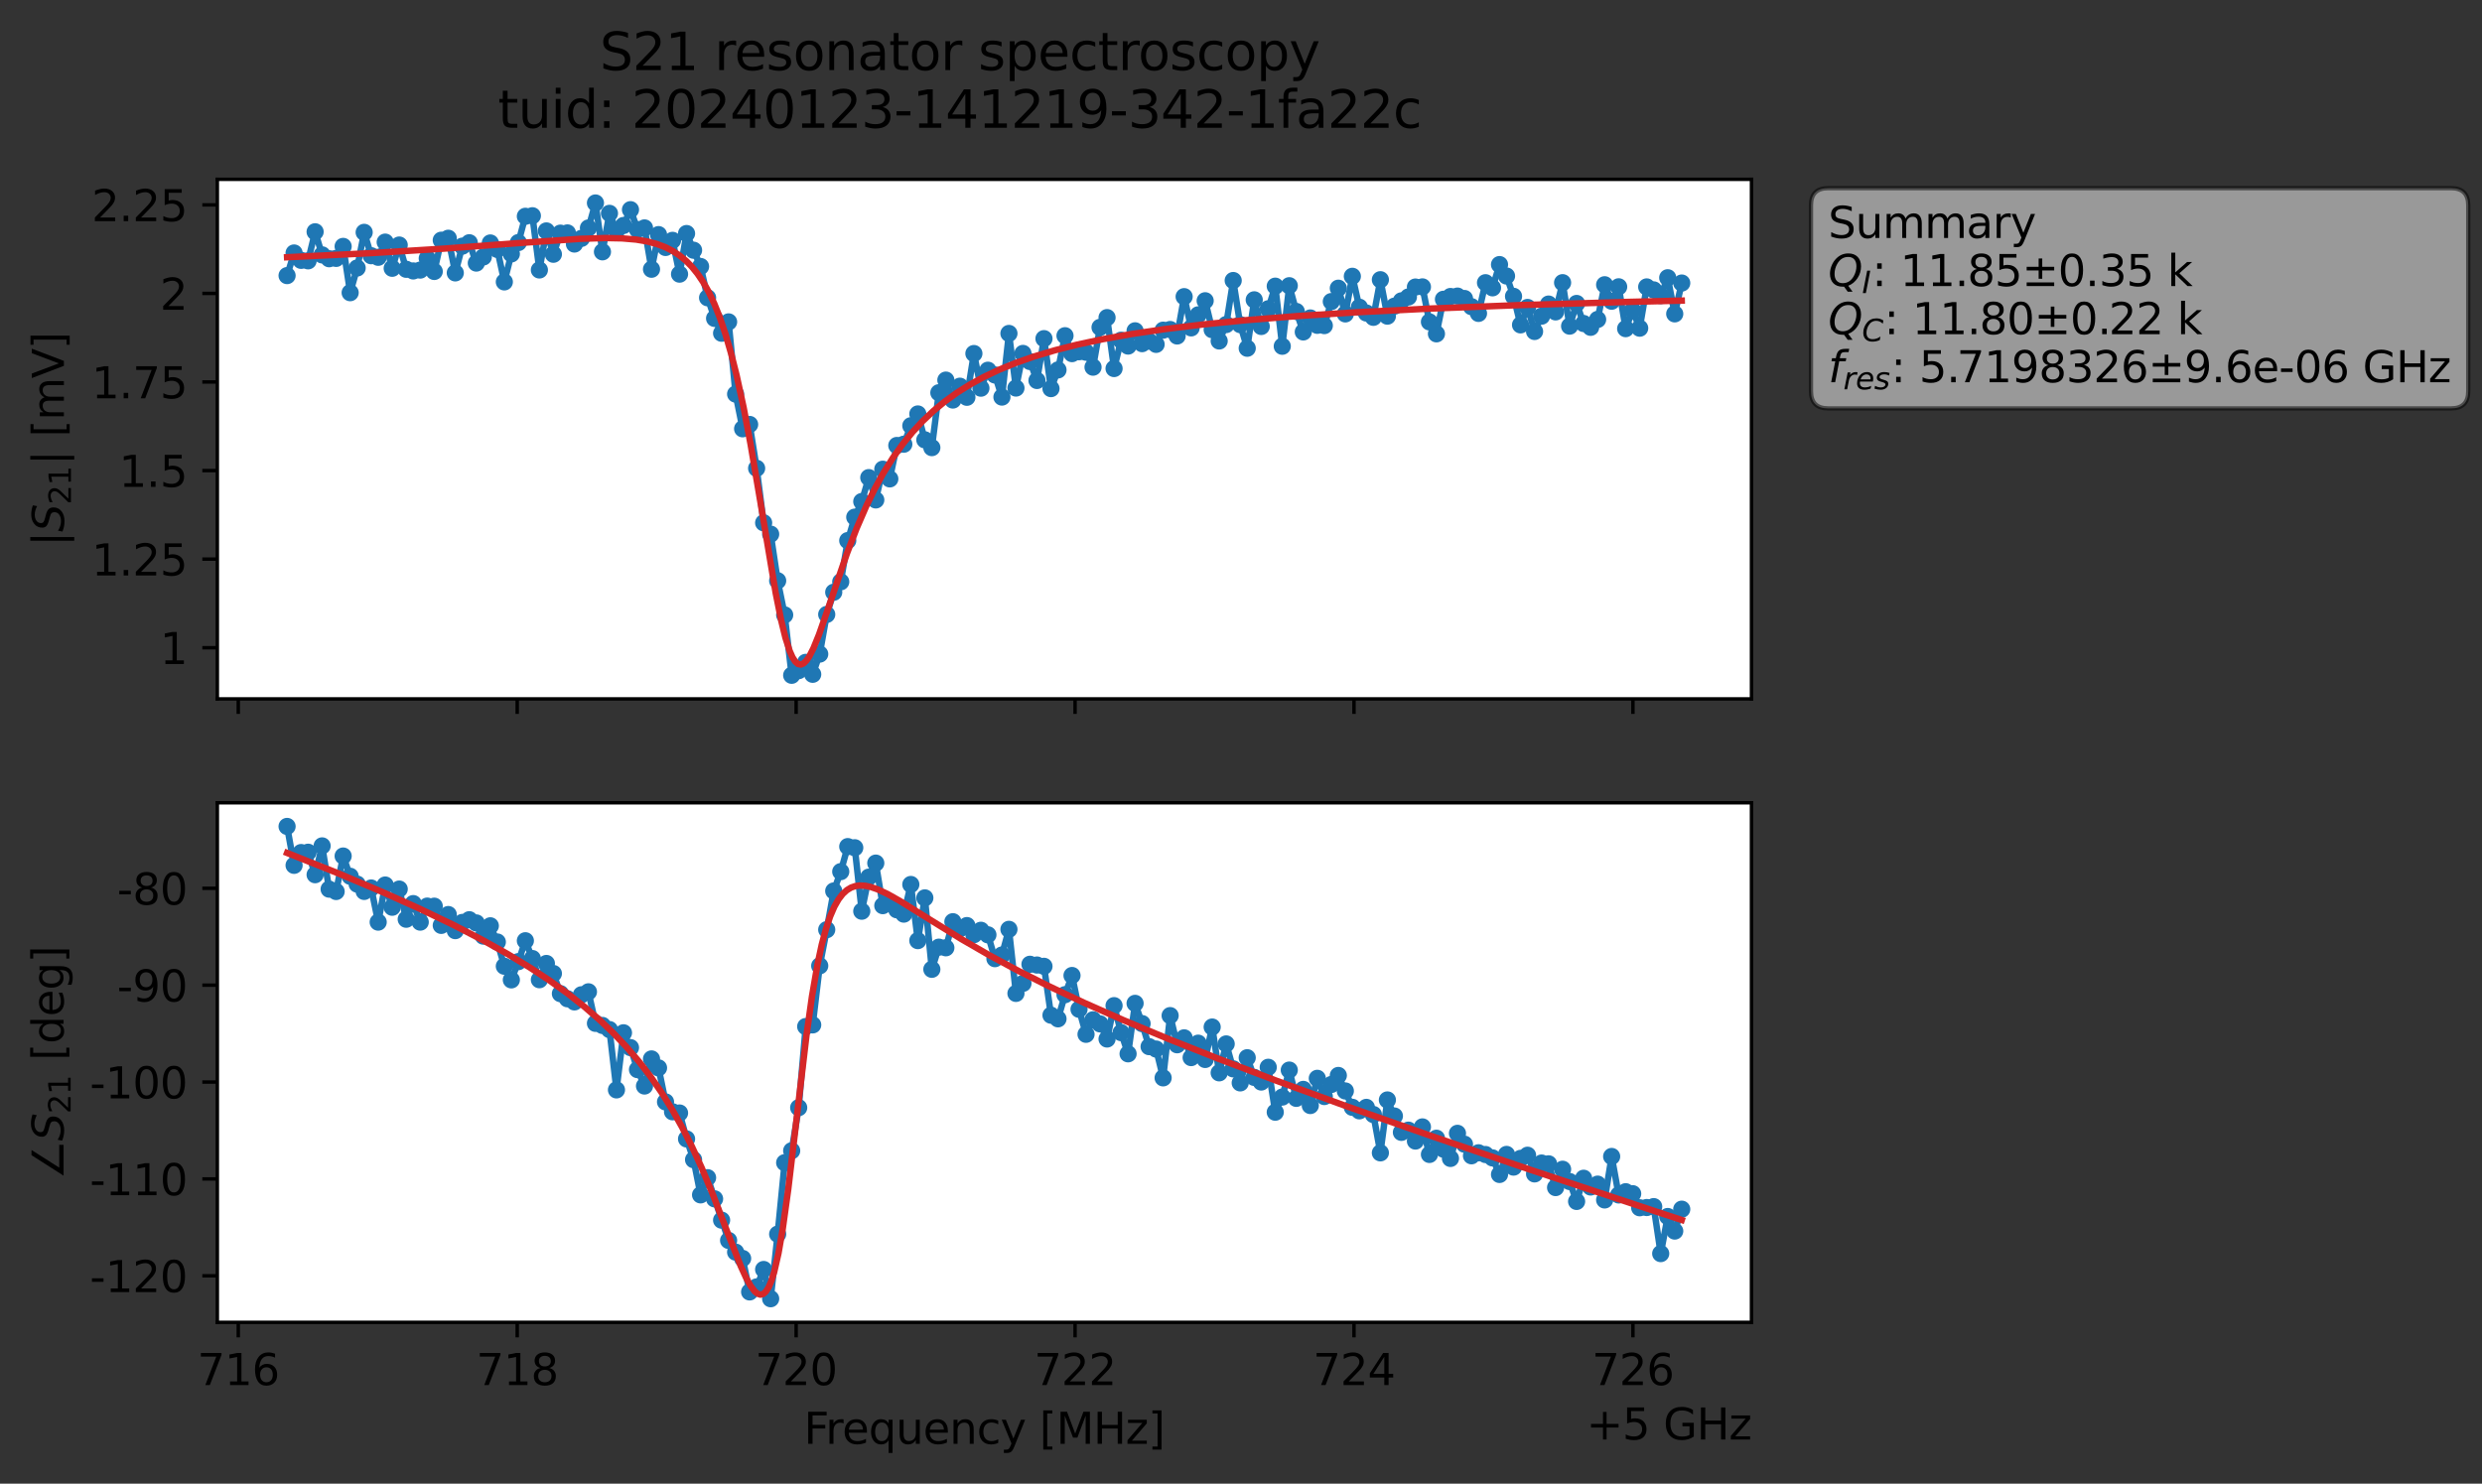 <?xml version="1.0" encoding="utf-8" standalone="no"?>
<!DOCTYPE svg PUBLIC "-//W3C//DTD SVG 1.1//EN"
  "http://www.w3.org/Graphics/SVG/1.1/DTD/svg11.dtd">
<svg xmlns:xlink="http://www.w3.org/1999/xlink" width="577.771pt" height="345.428pt" viewBox="0 0 577.771 345.428" xmlns="http://www.w3.org/2000/svg" version="1.1">
 <rect x="0" y="0" width="577.771" height="345.428" fill="#333333" stroke="none"/>
 <defs>
  <style type="text/css">*{stroke-linejoin: round; stroke-linecap: butt}</style>
 </defs>
 <g id="figure_1">
  <g id="patch_1">
   <path d="M 0 345.428 
L 577.771 345.428 
L 577.771 -0 
L 0 -0 
L 0 345.428 
z
" style="fill: none; opacity: 0"/>
  </g>
  <g id="axes_1">
   <g id="patch_2">
    <path d="M 50.595 162.72 
L 407.715 162.72 
L 407.715 41.76 
L 50.595 41.76 
z
" style="fill: #ffffff"/>
   </g>
   <g id="matplotlib.axis_1">
    <g id="xtick_1">
     <g id="line2d_1">
      <defs>
       <path id="mf61f1e4470" d="M 0 0 
L 0 3.5 
" style="stroke: #000000; stroke-width: 0.8"/>
      </defs>
      <g>
       <use xlink:href="#mf61f1e4470" x="55.465" y="162.72" style="stroke: #000000; stroke-width: 0.8"/>
      </g>
     </g>
    </g>
    <g id="xtick_2">
     <g id="line2d_2">
      <g>
       <use xlink:href="#mf61f1e4470" x="120.396" y="162.72" style="stroke: #000000; stroke-width: 0.8"/>
      </g>
     </g>
    </g>
    <g id="xtick_3">
     <g id="line2d_3">
      <g>
       <use xlink:href="#mf61f1e4470" x="185.327" y="162.72" style="stroke: #000000; stroke-width: 0.8"/>
      </g>
     </g>
    </g>
    <g id="xtick_4">
     <g id="line2d_4">
      <g>
       <use xlink:href="#mf61f1e4470" x="250.258" y="162.72" style="stroke: #000000; stroke-width: 0.8"/>
      </g>
     </g>
    </g>
    <g id="xtick_5">
     <g id="line2d_5">
      <g>
       <use xlink:href="#mf61f1e4470" x="315.189" y="162.72" style="stroke: #000000; stroke-width: 0.8"/>
      </g>
     </g>
    </g>
    <g id="xtick_6">
     <g id="line2d_6">
      <g>
       <use xlink:href="#mf61f1e4470" x="380.12" y="162.72" style="stroke: #000000; stroke-width: 0.8"/>
      </g>
     </g>
    </g>
   </g>
   <g id="matplotlib.axis_2">
    <g id="ytick_1">
     <g id="line2d_7">
      <defs>
       <path id="mbbd66dc94b" d="M 0 0 
L -3.5 0 
" style="stroke: #000000; stroke-width: 0.8"/>
      </defs>
      <g>
       <use xlink:href="#mbbd66dc94b" x="50.595" y="150.799" style="stroke: #000000; stroke-width: 0.8"/>
      </g>
     </g>
     <g id="text_1">
      <!-- 1 -->
      <g transform="translate(37.233 154.598) scale(0.1 -0.1)">
       <defs>
        <path id="DejaVuSans-31" d="M 794 531 
L 1825 531 
L 1825 4091 
L 703 3866 
L 703 4441 
L 1819 4666 
L 2450 4666 
L 2450 531 
L 3481 531 
L 3481 0 
L 794 0 
L 794 531 
z
" transform="scale(0.016)"/>
       </defs>
       <use xlink:href="#DejaVuSans-31"/>
      </g>
     </g>
    </g>
    <g id="ytick_2">
     <g id="line2d_8">
      <g>
       <use xlink:href="#mbbd66dc94b" x="50.595" y="130.178" style="stroke: #000000; stroke-width: 0.8"/>
      </g>
     </g>
     <g id="text_2">
      <!-- 1.25 -->
      <g transform="translate(21.33 133.977) scale(0.1 -0.1)">
       <defs>
        <path id="DejaVuSans-2e" d="M 684 794 
L 1344 794 
L 1344 0 
L 684 0 
L 684 794 
z
" transform="scale(0.016)"/>
        <path id="DejaVuSans-32" d="M 1228 531 
L 3431 531 
L 3431 0 
L 469 0 
L 469 531 
Q 828 903 1448 1529 
Q 2069 2156 2228 2338 
Q 2531 2678 2651 2914 
Q 2772 3150 2772 3378 
Q 2772 3750 2511 3984 
Q 2250 4219 1831 4219 
Q 1534 4219 1204 4116 
Q 875 4013 500 3803 
L 500 4441 
Q 881 4594 1212 4672 
Q 1544 4750 1819 4750 
Q 2544 4750 2975 4387 
Q 3406 4025 3406 3419 
Q 3406 3131 3298 2873 
Q 3191 2616 2906 2266 
Q 2828 2175 2409 1742 
Q 1991 1309 1228 531 
z
" transform="scale(0.016)"/>
        <path id="DejaVuSans-35" d="M 691 4666 
L 3169 4666 
L 3169 4134 
L 1269 4134 
L 1269 2991 
Q 1406 3038 1543 3061 
Q 1681 3084 1819 3084 
Q 2600 3084 3056 2656 
Q 3513 2228 3513 1497 
Q 3513 744 3044 326 
Q 2575 -91 1722 -91 
Q 1428 -91 1123 -41 
Q 819 9 494 109 
L 494 744 
Q 775 591 1075 516 
Q 1375 441 1709 441 
Q 2250 441 2565 725 
Q 2881 1009 2881 1497 
Q 2881 1984 2565 2268 
Q 2250 2553 1709 2553 
Q 1456 2553 1204 2497 
Q 953 2441 691 2322 
L 691 4666 
z
" transform="scale(0.016)"/>
       </defs>
       <use xlink:href="#DejaVuSans-31"/>
       <use xlink:href="#DejaVuSans-2e" x="63.623"/>
       <use xlink:href="#DejaVuSans-32" x="95.41"/>
       <use xlink:href="#DejaVuSans-35" x="159.033"/>
      </g>
     </g>
    </g>
    <g id="ytick_3">
     <g id="line2d_9">
      <g>
       <use xlink:href="#mbbd66dc94b" x="50.595" y="109.557" style="stroke: #000000; stroke-width: 0.8"/>
      </g>
     </g>
     <g id="text_3">
      <!-- 1.5 -->
      <g transform="translate(27.692 113.356) scale(0.1 -0.1)">
       <use xlink:href="#DejaVuSans-31"/>
       <use xlink:href="#DejaVuSans-2e" x="63.623"/>
       <use xlink:href="#DejaVuSans-35" x="95.41"/>
      </g>
     </g>
    </g>
    <g id="ytick_4">
     <g id="line2d_10">
      <g>
       <use xlink:href="#mbbd66dc94b" x="50.595" y="88.936" style="stroke: #000000; stroke-width: 0.8"/>
      </g>
     </g>
     <g id="text_4">
      <!-- 1.75 -->
      <g transform="translate(21.33 92.735) scale(0.1 -0.1)">
       <defs>
        <path id="DejaVuSans-37" d="M 525 4666 
L 3525 4666 
L 3525 4397 
L 1831 0 
L 1172 0 
L 2766 4134 
L 525 4134 
L 525 4666 
z
" transform="scale(0.016)"/>
       </defs>
       <use xlink:href="#DejaVuSans-31"/>
       <use xlink:href="#DejaVuSans-2e" x="63.623"/>
       <use xlink:href="#DejaVuSans-37" x="95.41"/>
       <use xlink:href="#DejaVuSans-35" x="159.033"/>
      </g>
     </g>
    </g>
    <g id="ytick_5">
     <g id="line2d_11">
      <g>
       <use xlink:href="#mbbd66dc94b" x="50.595" y="68.315" style="stroke: #000000; stroke-width: 0.8"/>
      </g>
     </g>
     <g id="text_5">
      <!-- 2 -->
      <g transform="translate(37.233 72.114) scale(0.1 -0.1)">
       <use xlink:href="#DejaVuSans-32"/>
      </g>
     </g>
    </g>
    <g id="ytick_6">
     <g id="line2d_12">
      <g>
       <use xlink:href="#mbbd66dc94b" x="50.595" y="47.694" style="stroke: #000000; stroke-width: 0.8"/>
      </g>
     </g>
     <g id="text_6">
      <!-- 2.25 -->
      <g transform="translate(21.33 51.493) scale(0.1 -0.1)">
       <use xlink:href="#DejaVuSans-32"/>
       <use xlink:href="#DejaVuSans-2e" x="63.623"/>
       <use xlink:href="#DejaVuSans-32" x="95.41"/>
       <use xlink:href="#DejaVuSans-35" x="159.033"/>
      </g>
     </g>
    </g>
    <g id="text_7">
     <!-- $|S_{21}|$ [mV] -->
     <g transform="translate(14.93 127.19) rotate(-90) scale(0.1 -0.1)">
      <defs>
       <path id="DejaVuSans-7c" d="M 1344 4891 
L 1344 -1509 
L 813 -1509 
L 813 4891 
L 1344 4891 
z
" transform="scale(0.016)"/>
       <path id="DejaVuSans-Oblique-53" d="M 3859 4513 
L 3738 3897 
Q 3422 4066 3111 4152 
Q 2800 4238 2509 4238 
Q 1944 4238 1609 3991 
Q 1275 3744 1275 3334 
Q 1275 3109 1398 2989 
Q 1522 2869 2034 2731 
L 2413 2638 
Q 3053 2472 3303 2217 
Q 3553 1963 3553 1503 
Q 3553 797 2998 353 
Q 2444 -91 1538 -91 
Q 1166 -91 791 -17 
Q 416 56 38 206 
L 166 856 
Q 513 641 861 531 
Q 1209 422 1556 422 
Q 2147 422 2503 684 
Q 2859 947 2859 1369 
Q 2859 1650 2717 1795 
Q 2575 1941 2106 2059 
L 1728 2156 
Q 1081 2325 845 2545 
Q 609 2766 609 3163 
Q 609 3859 1145 4304 
Q 1681 4750 2541 4750 
Q 2875 4750 3203 4690 
Q 3531 4631 3859 4513 
z
" transform="scale(0.016)"/>
       <path id="DejaVuSans-20" transform="scale(0.016)"/>
       <path id="DejaVuSans-5b" d="M 550 4863 
L 1875 4863 
L 1875 4416 
L 1125 4416 
L 1125 -397 
L 1875 -397 
L 1875 -844 
L 550 -844 
L 550 4863 
z
" transform="scale(0.016)"/>
       <path id="DejaVuSans-6d" d="M 3328 2828 
Q 3544 3216 3844 3400 
Q 4144 3584 4550 3584 
Q 5097 3584 5394 3201 
Q 5691 2819 5691 2113 
L 5691 0 
L 5113 0 
L 5113 2094 
Q 5113 2597 4934 2840 
Q 4756 3084 4391 3084 
Q 3944 3084 3684 2787 
Q 3425 2491 3425 1978 
L 3425 0 
L 2847 0 
L 2847 2094 
Q 2847 2600 2669 2842 
Q 2491 3084 2119 3084 
Q 1678 3084 1418 2786 
Q 1159 2488 1159 1978 
L 1159 0 
L 581 0 
L 581 3500 
L 1159 3500 
L 1159 2956 
Q 1356 3278 1631 3431 
Q 1906 3584 2284 3584 
Q 2666 3584 2933 3390 
Q 3200 3197 3328 2828 
z
" transform="scale(0.016)"/>
       <path id="DejaVuSans-56" d="M 1831 0 
L 50 4666 
L 709 4666 
L 2188 738 
L 3669 4666 
L 4325 4666 
L 2547 0 
L 1831 0 
z
" transform="scale(0.016)"/>
       <path id="DejaVuSans-5d" d="M 1947 4863 
L 1947 -844 
L 622 -844 
L 622 -397 
L 1369 -397 
L 1369 4416 
L 622 4416 
L 622 4863 
L 1947 4863 
z
" transform="scale(0.016)"/>
      </defs>
      <use xlink:href="#DejaVuSans-7c" transform="translate(0 0.578)"/>
      <use xlink:href="#DejaVuSans-Oblique-53" transform="translate(33.691 0.578)"/>
      <use xlink:href="#DejaVuSans-32" transform="translate(97.168 -15.828) scale(0.7)"/>
      <use xlink:href="#DejaVuSans-31" transform="translate(141.704 -15.828) scale(0.7)"/>
      <use xlink:href="#DejaVuSans-7c" transform="translate(188.975 0.578)"/>
      <use xlink:href="#DejaVuSans-20" transform="translate(222.666 0.578)"/>
      <use xlink:href="#DejaVuSans-5b" transform="translate(254.453 0.578)"/>
      <use xlink:href="#DejaVuSans-6d" transform="translate(293.467 0.578)"/>
      <use xlink:href="#DejaVuSans-56" transform="translate(390.879 0.578)"/>
      <use xlink:href="#DejaVuSans-5d" transform="translate(459.287 0.578)"/>
     </g>
    </g>
   </g>
   <g id="line2d_13">
    <path d="M 66.828 64.165 
L 68.459 58.901 
L 70.091 60.616 
L 71.722 60.725 
L 73.354 53.967 
L 74.985 59.343 
L 76.617 60.236 
L 78.248 60.159 
L 79.879 57.368 
L 81.511 68.145 
L 83.142 62.392 
L 84.774 54.097 
L 86.405 59.534 
L 88.037 59.902 
L 89.668 56.372 
L 91.299 62.461 
L 92.931 57.05 
L 94.562 62.696 
L 96.194 63.081 
L 97.825 62.882 
L 99.457 60.16 
L 101.088 63.203 
L 102.719 55.926 
L 104.351 55.47 
L 105.982 63.537 
L 107.614 57.313 
L 109.245 56.519 
L 110.877 61.247 
L 112.508 59.827 
L 114.14 56.571 
L 115.771 58.073 
L 117.402 65.634 
L 119.034 59.115 
L 120.665 56.477 
L 122.297 50.358 
L 123.928 50.231 
L 125.56 62.854 
L 127.191 53.766 
L 128.822 59.194 
L 130.454 54.283 
L 132.085 54.23 
L 133.717 56.816 
L 135.348 55.498 
L 136.98 53.078 
L 138.611 47.258 
L 140.242 58.629 
L 141.874 49.673 
L 143.505 53.7 
L 145.137 52.5 
L 146.768 48.819 
L 148.4 53.444 
L 150.031 53.066 
L 151.662 62.685 
L 153.294 54.624 
L 154.925 57.615 
L 156.557 55.96 
L 158.188 63.826 
L 159.82 54.373 
L 163.082 62.045 
L 164.714 69.324 
L 166.345 74.129 
L 167.977 77.587 
L 169.608 74.943 
L 171.24 91.75 
L 172.871 99.83 
L 174.502 98.824 
L 176.134 109.031 
L 177.765 121.723 
L 179.397 124.365 
L 181.028 135.21 
L 182.66 143.172 
L 184.291 157.222 
L 185.922 156.139 
L 187.554 154.213 
L 189.185 156.991 
L 190.817 152.283 
L 192.448 143.056 
L 194.08 137.885 
L 195.711 135.459 
L 197.342 125.863 
L 198.974 120.407 
L 200.605 116.771 
L 202.237 111.198 
L 203.868 116.396 
L 205.5 109.243 
L 207.131 111.496 
L 208.762 103.717 
L 210.394 103.421 
L 212.025 99.123 
L 213.657 96.379 
L 215.288 102.409 
L 216.92 104.216 
L 218.551 91.435 
L 220.182 88.498 
L 221.814 93.134 
L 223.445 89.918 
L 225.077 92.495 
L 226.708 82.311 
L 228.34 90.375 
L 229.971 86.197 
L 231.602 87.3 
L 233.234 92.446 
L 234.865 77.632 
L 236.497 90.345 
L 238.128 82.286 
L 239.76 84.173 
L 241.391 88.584 
L 243.022 78.844 
L 244.654 90.477 
L 246.285 86.128 
L 247.917 78.162 
L 249.548 82.333 
L 251.18 81.893 
L 252.811 82.003 
L 254.442 85.483 
L 256.074 76.214 
L 257.705 73.944 
L 259.337 85.805 
L 260.968 79.213 
L 262.6 80.57 
L 264.231 77.022 
L 265.862 80.01 
L 267.494 79.43 
L 269.125 80.178 
L 270.757 76.872 
L 272.388 76.717 
L 274.02 78.223 
L 275.651 69.066 
L 277.282 76.338 
L 278.914 73.302 
L 280.545 70.024 
L 282.177 76.758 
L 283.808 79.388 
L 285.44 75.562 
L 287.071 65.313 
L 288.703 75.578 
L 290.334 81.078 
L 291.965 69.807 
L 293.597 76.011 
L 295.228 71.894 
L 296.86 66.626 
L 298.491 80.615 
L 300.123 66.522 
L 301.754 72.516 
L 303.385 77.282 
L 305.017 74.03 
L 306.648 75.74 
L 308.28 75.807 
L 309.911 70.211 
L 311.543 67.102 
L 313.174 73.082 
L 314.805 64.33 
L 316.437 71.528 
L 318.068 72.876 
L 319.7 73.879 
L 321.331 65.124 
L 322.963 73.604 
L 324.594 71.284 
L 326.225 70.049 
L 327.857 69.14 
L 329.488 66.831 
L 331.12 66.795 
L 332.751 74.943 
L 334.383 77.724 
L 336.014 69.679 
L 337.645 69.032 
L 339.277 68.938 
L 340.908 69.499 
L 342.54 71.4 
L 344.171 72.966 
L 345.803 65.823 
L 347.434 67.011 
L 349.065 61.601 
L 350.697 64.263 
L 352.328 68.988 
L 353.96 75.639 
L 355.591 71.584 
L 357.223 77.175 
L 358.854 73.607 
L 360.485 70.794 
L 362.117 72.615 
L 363.748 65.814 
L 365.38 75.932 
L 367.011 70.653 
L 368.643 75.32 
L 370.274 76.205 
L 371.905 74.373 
L 373.537 66.298 
L 375.168 70.133 
L 376.8 66.775 
L 378.431 76.517 
L 380.063 72.255 
L 381.694 76.406 
L 383.325 66.802 
L 384.957 67.497 
L 386.588 68.831 
L 388.22 64.665 
L 389.851 73.073 
L 391.483 65.898 
L 391.483 65.898 
" clip-path="url(#p30df87f1f3)" style="fill: none; stroke: #1f77b4; stroke-width: 1.5; stroke-linecap: square"/>
    <defs>
     <path id="ma343ca6ac8" d="M 0 1.5 
C 0.398 1.5 0.779 1.342 1.061 1.061 
C 1.342 0.779 1.5 0.398 1.5 0 
C 1.5 -0.398 1.342 -0.779 1.061 -1.061 
C 0.779 -1.342 0.398 -1.5 0 -1.5 
C -0.398 -1.5 -0.779 -1.342 -1.061 -1.061 
C -1.342 -0.779 -1.5 -0.398 -1.5 0 
C -1.5 0.398 -1.342 0.779 -1.061 1.061 
C -0.779 1.342 -0.398 1.5 0 1.5 
z
" style="stroke: #1f77b4"/>
    </defs>
    <g clip-path="url(#p30df87f1f3)">
     <use xlink:href="#ma343ca6ac8" x="66.828" y="64.165" style="fill: #1f77b4; stroke: #1f77b4"/>
     <use xlink:href="#ma343ca6ac8" x="68.459" y="58.901" style="fill: #1f77b4; stroke: #1f77b4"/>
     <use xlink:href="#ma343ca6ac8" x="70.091" y="60.616" style="fill: #1f77b4; stroke: #1f77b4"/>
     <use xlink:href="#ma343ca6ac8" x="71.722" y="60.725" style="fill: #1f77b4; stroke: #1f77b4"/>
     <use xlink:href="#ma343ca6ac8" x="73.354" y="53.967" style="fill: #1f77b4; stroke: #1f77b4"/>
     <use xlink:href="#ma343ca6ac8" x="74.985" y="59.343" style="fill: #1f77b4; stroke: #1f77b4"/>
     <use xlink:href="#ma343ca6ac8" x="76.617" y="60.236" style="fill: #1f77b4; stroke: #1f77b4"/>
     <use xlink:href="#ma343ca6ac8" x="78.248" y="60.159" style="fill: #1f77b4; stroke: #1f77b4"/>
     <use xlink:href="#ma343ca6ac8" x="79.879" y="57.368" style="fill: #1f77b4; stroke: #1f77b4"/>
     <use xlink:href="#ma343ca6ac8" x="81.511" y="68.145" style="fill: #1f77b4; stroke: #1f77b4"/>
     <use xlink:href="#ma343ca6ac8" x="83.142" y="62.392" style="fill: #1f77b4; stroke: #1f77b4"/>
     <use xlink:href="#ma343ca6ac8" x="84.774" y="54.097" style="fill: #1f77b4; stroke: #1f77b4"/>
     <use xlink:href="#ma343ca6ac8" x="86.405" y="59.534" style="fill: #1f77b4; stroke: #1f77b4"/>
     <use xlink:href="#ma343ca6ac8" x="88.037" y="59.902" style="fill: #1f77b4; stroke: #1f77b4"/>
     <use xlink:href="#ma343ca6ac8" x="89.668" y="56.372" style="fill: #1f77b4; stroke: #1f77b4"/>
     <use xlink:href="#ma343ca6ac8" x="91.299" y="62.461" style="fill: #1f77b4; stroke: #1f77b4"/>
     <use xlink:href="#ma343ca6ac8" x="92.931" y="57.05" style="fill: #1f77b4; stroke: #1f77b4"/>
     <use xlink:href="#ma343ca6ac8" x="94.562" y="62.696" style="fill: #1f77b4; stroke: #1f77b4"/>
     <use xlink:href="#ma343ca6ac8" x="96.194" y="63.081" style="fill: #1f77b4; stroke: #1f77b4"/>
     <use xlink:href="#ma343ca6ac8" x="97.825" y="62.882" style="fill: #1f77b4; stroke: #1f77b4"/>
     <use xlink:href="#ma343ca6ac8" x="99.457" y="60.16" style="fill: #1f77b4; stroke: #1f77b4"/>
     <use xlink:href="#ma343ca6ac8" x="101.088" y="63.203" style="fill: #1f77b4; stroke: #1f77b4"/>
     <use xlink:href="#ma343ca6ac8" x="102.719" y="55.926" style="fill: #1f77b4; stroke: #1f77b4"/>
     <use xlink:href="#ma343ca6ac8" x="104.351" y="55.47" style="fill: #1f77b4; stroke: #1f77b4"/>
     <use xlink:href="#ma343ca6ac8" x="105.982" y="63.537" style="fill: #1f77b4; stroke: #1f77b4"/>
     <use xlink:href="#ma343ca6ac8" x="107.614" y="57.313" style="fill: #1f77b4; stroke: #1f77b4"/>
     <use xlink:href="#ma343ca6ac8" x="109.245" y="56.519" style="fill: #1f77b4; stroke: #1f77b4"/>
     <use xlink:href="#ma343ca6ac8" x="110.877" y="61.247" style="fill: #1f77b4; stroke: #1f77b4"/>
     <use xlink:href="#ma343ca6ac8" x="112.508" y="59.827" style="fill: #1f77b4; stroke: #1f77b4"/>
     <use xlink:href="#ma343ca6ac8" x="114.14" y="56.571" style="fill: #1f77b4; stroke: #1f77b4"/>
     <use xlink:href="#ma343ca6ac8" x="115.771" y="58.073" style="fill: #1f77b4; stroke: #1f77b4"/>
     <use xlink:href="#ma343ca6ac8" x="117.402" y="65.634" style="fill: #1f77b4; stroke: #1f77b4"/>
     <use xlink:href="#ma343ca6ac8" x="119.034" y="59.115" style="fill: #1f77b4; stroke: #1f77b4"/>
     <use xlink:href="#ma343ca6ac8" x="120.665" y="56.477" style="fill: #1f77b4; stroke: #1f77b4"/>
     <use xlink:href="#ma343ca6ac8" x="122.297" y="50.358" style="fill: #1f77b4; stroke: #1f77b4"/>
     <use xlink:href="#ma343ca6ac8" x="123.928" y="50.231" style="fill: #1f77b4; stroke: #1f77b4"/>
     <use xlink:href="#ma343ca6ac8" x="125.56" y="62.854" style="fill: #1f77b4; stroke: #1f77b4"/>
     <use xlink:href="#ma343ca6ac8" x="127.191" y="53.766" style="fill: #1f77b4; stroke: #1f77b4"/>
     <use xlink:href="#ma343ca6ac8" x="128.822" y="59.194" style="fill: #1f77b4; stroke: #1f77b4"/>
     <use xlink:href="#ma343ca6ac8" x="130.454" y="54.283" style="fill: #1f77b4; stroke: #1f77b4"/>
     <use xlink:href="#ma343ca6ac8" x="132.085" y="54.23" style="fill: #1f77b4; stroke: #1f77b4"/>
     <use xlink:href="#ma343ca6ac8" x="133.717" y="56.816" style="fill: #1f77b4; stroke: #1f77b4"/>
     <use xlink:href="#ma343ca6ac8" x="135.348" y="55.498" style="fill: #1f77b4; stroke: #1f77b4"/>
     <use xlink:href="#ma343ca6ac8" x="136.98" y="53.078" style="fill: #1f77b4; stroke: #1f77b4"/>
     <use xlink:href="#ma343ca6ac8" x="138.611" y="47.258" style="fill: #1f77b4; stroke: #1f77b4"/>
     <use xlink:href="#ma343ca6ac8" x="140.242" y="58.629" style="fill: #1f77b4; stroke: #1f77b4"/>
     <use xlink:href="#ma343ca6ac8" x="141.874" y="49.673" style="fill: #1f77b4; stroke: #1f77b4"/>
     <use xlink:href="#ma343ca6ac8" x="143.505" y="53.7" style="fill: #1f77b4; stroke: #1f77b4"/>
     <use xlink:href="#ma343ca6ac8" x="145.137" y="52.5" style="fill: #1f77b4; stroke: #1f77b4"/>
     <use xlink:href="#ma343ca6ac8" x="146.768" y="48.819" style="fill: #1f77b4; stroke: #1f77b4"/>
     <use xlink:href="#ma343ca6ac8" x="148.4" y="53.444" style="fill: #1f77b4; stroke: #1f77b4"/>
     <use xlink:href="#ma343ca6ac8" x="150.031" y="53.066" style="fill: #1f77b4; stroke: #1f77b4"/>
     <use xlink:href="#ma343ca6ac8" x="151.662" y="62.685" style="fill: #1f77b4; stroke: #1f77b4"/>
     <use xlink:href="#ma343ca6ac8" x="153.294" y="54.624" style="fill: #1f77b4; stroke: #1f77b4"/>
     <use xlink:href="#ma343ca6ac8" x="154.925" y="57.615" style="fill: #1f77b4; stroke: #1f77b4"/>
     <use xlink:href="#ma343ca6ac8" x="156.557" y="55.96" style="fill: #1f77b4; stroke: #1f77b4"/>
     <use xlink:href="#ma343ca6ac8" x="158.188" y="63.826" style="fill: #1f77b4; stroke: #1f77b4"/>
     <use xlink:href="#ma343ca6ac8" x="159.82" y="54.373" style="fill: #1f77b4; stroke: #1f77b4"/>
     <use xlink:href="#ma343ca6ac8" x="161.451" y="58.259" style="fill: #1f77b4; stroke: #1f77b4"/>
     <use xlink:href="#ma343ca6ac8" x="163.082" y="62.045" style="fill: #1f77b4; stroke: #1f77b4"/>
     <use xlink:href="#ma343ca6ac8" x="164.714" y="69.324" style="fill: #1f77b4; stroke: #1f77b4"/>
     <use xlink:href="#ma343ca6ac8" x="166.345" y="74.129" style="fill: #1f77b4; stroke: #1f77b4"/>
     <use xlink:href="#ma343ca6ac8" x="167.977" y="77.587" style="fill: #1f77b4; stroke: #1f77b4"/>
     <use xlink:href="#ma343ca6ac8" x="169.608" y="74.943" style="fill: #1f77b4; stroke: #1f77b4"/>
     <use xlink:href="#ma343ca6ac8" x="171.24" y="91.75" style="fill: #1f77b4; stroke: #1f77b4"/>
     <use xlink:href="#ma343ca6ac8" x="172.871" y="99.83" style="fill: #1f77b4; stroke: #1f77b4"/>
     <use xlink:href="#ma343ca6ac8" x="174.502" y="98.824" style="fill: #1f77b4; stroke: #1f77b4"/>
     <use xlink:href="#ma343ca6ac8" x="176.134" y="109.031" style="fill: #1f77b4; stroke: #1f77b4"/>
     <use xlink:href="#ma343ca6ac8" x="177.765" y="121.723" style="fill: #1f77b4; stroke: #1f77b4"/>
     <use xlink:href="#ma343ca6ac8" x="179.397" y="124.365" style="fill: #1f77b4; stroke: #1f77b4"/>
     <use xlink:href="#ma343ca6ac8" x="181.028" y="135.21" style="fill: #1f77b4; stroke: #1f77b4"/>
     <use xlink:href="#ma343ca6ac8" x="182.66" y="143.172" style="fill: #1f77b4; stroke: #1f77b4"/>
     <use xlink:href="#ma343ca6ac8" x="184.291" y="157.222" style="fill: #1f77b4; stroke: #1f77b4"/>
     <use xlink:href="#ma343ca6ac8" x="185.922" y="156.139" style="fill: #1f77b4; stroke: #1f77b4"/>
     <use xlink:href="#ma343ca6ac8" x="187.554" y="154.213" style="fill: #1f77b4; stroke: #1f77b4"/>
     <use xlink:href="#ma343ca6ac8" x="189.185" y="156.991" style="fill: #1f77b4; stroke: #1f77b4"/>
     <use xlink:href="#ma343ca6ac8" x="190.817" y="152.283" style="fill: #1f77b4; stroke: #1f77b4"/>
     <use xlink:href="#ma343ca6ac8" x="192.448" y="143.056" style="fill: #1f77b4; stroke: #1f77b4"/>
     <use xlink:href="#ma343ca6ac8" x="194.08" y="137.885" style="fill: #1f77b4; stroke: #1f77b4"/>
     <use xlink:href="#ma343ca6ac8" x="195.711" y="135.459" style="fill: #1f77b4; stroke: #1f77b4"/>
     <use xlink:href="#ma343ca6ac8" x="197.342" y="125.863" style="fill: #1f77b4; stroke: #1f77b4"/>
     <use xlink:href="#ma343ca6ac8" x="198.974" y="120.407" style="fill: #1f77b4; stroke: #1f77b4"/>
     <use xlink:href="#ma343ca6ac8" x="200.605" y="116.771" style="fill: #1f77b4; stroke: #1f77b4"/>
     <use xlink:href="#ma343ca6ac8" x="202.237" y="111.198" style="fill: #1f77b4; stroke: #1f77b4"/>
     <use xlink:href="#ma343ca6ac8" x="203.868" y="116.396" style="fill: #1f77b4; stroke: #1f77b4"/>
     <use xlink:href="#ma343ca6ac8" x="205.5" y="109.243" style="fill: #1f77b4; stroke: #1f77b4"/>
     <use xlink:href="#ma343ca6ac8" x="207.131" y="111.496" style="fill: #1f77b4; stroke: #1f77b4"/>
     <use xlink:href="#ma343ca6ac8" x="208.762" y="103.717" style="fill: #1f77b4; stroke: #1f77b4"/>
     <use xlink:href="#ma343ca6ac8" x="210.394" y="103.421" style="fill: #1f77b4; stroke: #1f77b4"/>
     <use xlink:href="#ma343ca6ac8" x="212.025" y="99.123" style="fill: #1f77b4; stroke: #1f77b4"/>
     <use xlink:href="#ma343ca6ac8" x="213.657" y="96.379" style="fill: #1f77b4; stroke: #1f77b4"/>
     <use xlink:href="#ma343ca6ac8" x="215.288" y="102.409" style="fill: #1f77b4; stroke: #1f77b4"/>
     <use xlink:href="#ma343ca6ac8" x="216.92" y="104.216" style="fill: #1f77b4; stroke: #1f77b4"/>
     <use xlink:href="#ma343ca6ac8" x="218.551" y="91.435" style="fill: #1f77b4; stroke: #1f77b4"/>
     <use xlink:href="#ma343ca6ac8" x="220.182" y="88.498" style="fill: #1f77b4; stroke: #1f77b4"/>
     <use xlink:href="#ma343ca6ac8" x="221.814" y="93.134" style="fill: #1f77b4; stroke: #1f77b4"/>
     <use xlink:href="#ma343ca6ac8" x="223.445" y="89.918" style="fill: #1f77b4; stroke: #1f77b4"/>
     <use xlink:href="#ma343ca6ac8" x="225.077" y="92.495" style="fill: #1f77b4; stroke: #1f77b4"/>
     <use xlink:href="#ma343ca6ac8" x="226.708" y="82.311" style="fill: #1f77b4; stroke: #1f77b4"/>
     <use xlink:href="#ma343ca6ac8" x="228.34" y="90.375" style="fill: #1f77b4; stroke: #1f77b4"/>
     <use xlink:href="#ma343ca6ac8" x="229.971" y="86.197" style="fill: #1f77b4; stroke: #1f77b4"/>
     <use xlink:href="#ma343ca6ac8" x="231.602" y="87.3" style="fill: #1f77b4; stroke: #1f77b4"/>
     <use xlink:href="#ma343ca6ac8" x="233.234" y="92.446" style="fill: #1f77b4; stroke: #1f77b4"/>
     <use xlink:href="#ma343ca6ac8" x="234.865" y="77.632" style="fill: #1f77b4; stroke: #1f77b4"/>
     <use xlink:href="#ma343ca6ac8" x="236.497" y="90.345" style="fill: #1f77b4; stroke: #1f77b4"/>
     <use xlink:href="#ma343ca6ac8" x="238.128" y="82.286" style="fill: #1f77b4; stroke: #1f77b4"/>
     <use xlink:href="#ma343ca6ac8" x="239.76" y="84.173" style="fill: #1f77b4; stroke: #1f77b4"/>
     <use xlink:href="#ma343ca6ac8" x="241.391" y="88.584" style="fill: #1f77b4; stroke: #1f77b4"/>
     <use xlink:href="#ma343ca6ac8" x="243.022" y="78.844" style="fill: #1f77b4; stroke: #1f77b4"/>
     <use xlink:href="#ma343ca6ac8" x="244.654" y="90.477" style="fill: #1f77b4; stroke: #1f77b4"/>
     <use xlink:href="#ma343ca6ac8" x="246.285" y="86.128" style="fill: #1f77b4; stroke: #1f77b4"/>
     <use xlink:href="#ma343ca6ac8" x="247.917" y="78.162" style="fill: #1f77b4; stroke: #1f77b4"/>
     <use xlink:href="#ma343ca6ac8" x="249.548" y="82.333" style="fill: #1f77b4; stroke: #1f77b4"/>
     <use xlink:href="#ma343ca6ac8" x="251.18" y="81.893" style="fill: #1f77b4; stroke: #1f77b4"/>
     <use xlink:href="#ma343ca6ac8" x="252.811" y="82.003" style="fill: #1f77b4; stroke: #1f77b4"/>
     <use xlink:href="#ma343ca6ac8" x="254.442" y="85.483" style="fill: #1f77b4; stroke: #1f77b4"/>
     <use xlink:href="#ma343ca6ac8" x="256.074" y="76.214" style="fill: #1f77b4; stroke: #1f77b4"/>
     <use xlink:href="#ma343ca6ac8" x="257.705" y="73.944" style="fill: #1f77b4; stroke: #1f77b4"/>
     <use xlink:href="#ma343ca6ac8" x="259.337" y="85.805" style="fill: #1f77b4; stroke: #1f77b4"/>
     <use xlink:href="#ma343ca6ac8" x="260.968" y="79.213" style="fill: #1f77b4; stroke: #1f77b4"/>
     <use xlink:href="#ma343ca6ac8" x="262.6" y="80.57" style="fill: #1f77b4; stroke: #1f77b4"/>
     <use xlink:href="#ma343ca6ac8" x="264.231" y="77.022" style="fill: #1f77b4; stroke: #1f77b4"/>
     <use xlink:href="#ma343ca6ac8" x="265.862" y="80.01" style="fill: #1f77b4; stroke: #1f77b4"/>
     <use xlink:href="#ma343ca6ac8" x="267.494" y="79.43" style="fill: #1f77b4; stroke: #1f77b4"/>
     <use xlink:href="#ma343ca6ac8" x="269.125" y="80.178" style="fill: #1f77b4; stroke: #1f77b4"/>
     <use xlink:href="#ma343ca6ac8" x="270.757" y="76.872" style="fill: #1f77b4; stroke: #1f77b4"/>
     <use xlink:href="#ma343ca6ac8" x="272.388" y="76.717" style="fill: #1f77b4; stroke: #1f77b4"/>
     <use xlink:href="#ma343ca6ac8" x="274.02" y="78.223" style="fill: #1f77b4; stroke: #1f77b4"/>
     <use xlink:href="#ma343ca6ac8" x="275.651" y="69.066" style="fill: #1f77b4; stroke: #1f77b4"/>
     <use xlink:href="#ma343ca6ac8" x="277.282" y="76.338" style="fill: #1f77b4; stroke: #1f77b4"/>
     <use xlink:href="#ma343ca6ac8" x="278.914" y="73.302" style="fill: #1f77b4; stroke: #1f77b4"/>
     <use xlink:href="#ma343ca6ac8" x="280.545" y="70.024" style="fill: #1f77b4; stroke: #1f77b4"/>
     <use xlink:href="#ma343ca6ac8" x="282.177" y="76.758" style="fill: #1f77b4; stroke: #1f77b4"/>
     <use xlink:href="#ma343ca6ac8" x="283.808" y="79.388" style="fill: #1f77b4; stroke: #1f77b4"/>
     <use xlink:href="#ma343ca6ac8" x="285.44" y="75.562" style="fill: #1f77b4; stroke: #1f77b4"/>
     <use xlink:href="#ma343ca6ac8" x="287.071" y="65.313" style="fill: #1f77b4; stroke: #1f77b4"/>
     <use xlink:href="#ma343ca6ac8" x="288.703" y="75.578" style="fill: #1f77b4; stroke: #1f77b4"/>
     <use xlink:href="#ma343ca6ac8" x="290.334" y="81.078" style="fill: #1f77b4; stroke: #1f77b4"/>
     <use xlink:href="#ma343ca6ac8" x="291.965" y="69.807" style="fill: #1f77b4; stroke: #1f77b4"/>
     <use xlink:href="#ma343ca6ac8" x="293.597" y="76.011" style="fill: #1f77b4; stroke: #1f77b4"/>
     <use xlink:href="#ma343ca6ac8" x="295.228" y="71.894" style="fill: #1f77b4; stroke: #1f77b4"/>
     <use xlink:href="#ma343ca6ac8" x="296.86" y="66.626" style="fill: #1f77b4; stroke: #1f77b4"/>
     <use xlink:href="#ma343ca6ac8" x="298.491" y="80.615" style="fill: #1f77b4; stroke: #1f77b4"/>
     <use xlink:href="#ma343ca6ac8" x="300.123" y="66.522" style="fill: #1f77b4; stroke: #1f77b4"/>
     <use xlink:href="#ma343ca6ac8" x="301.754" y="72.516" style="fill: #1f77b4; stroke: #1f77b4"/>
     <use xlink:href="#ma343ca6ac8" x="303.385" y="77.282" style="fill: #1f77b4; stroke: #1f77b4"/>
     <use xlink:href="#ma343ca6ac8" x="305.017" y="74.03" style="fill: #1f77b4; stroke: #1f77b4"/>
     <use xlink:href="#ma343ca6ac8" x="306.648" y="75.74" style="fill: #1f77b4; stroke: #1f77b4"/>
     <use xlink:href="#ma343ca6ac8" x="308.28" y="75.807" style="fill: #1f77b4; stroke: #1f77b4"/>
     <use xlink:href="#ma343ca6ac8" x="309.911" y="70.211" style="fill: #1f77b4; stroke: #1f77b4"/>
     <use xlink:href="#ma343ca6ac8" x="311.543" y="67.102" style="fill: #1f77b4; stroke: #1f77b4"/>
     <use xlink:href="#ma343ca6ac8" x="313.174" y="73.082" style="fill: #1f77b4; stroke: #1f77b4"/>
     <use xlink:href="#ma343ca6ac8" x="314.805" y="64.33" style="fill: #1f77b4; stroke: #1f77b4"/>
     <use xlink:href="#ma343ca6ac8" x="316.437" y="71.528" style="fill: #1f77b4; stroke: #1f77b4"/>
     <use xlink:href="#ma343ca6ac8" x="318.068" y="72.876" style="fill: #1f77b4; stroke: #1f77b4"/>
     <use xlink:href="#ma343ca6ac8" x="319.7" y="73.879" style="fill: #1f77b4; stroke: #1f77b4"/>
     <use xlink:href="#ma343ca6ac8" x="321.331" y="65.124" style="fill: #1f77b4; stroke: #1f77b4"/>
     <use xlink:href="#ma343ca6ac8" x="322.963" y="73.604" style="fill: #1f77b4; stroke: #1f77b4"/>
     <use xlink:href="#ma343ca6ac8" x="324.594" y="71.284" style="fill: #1f77b4; stroke: #1f77b4"/>
     <use xlink:href="#ma343ca6ac8" x="326.225" y="70.049" style="fill: #1f77b4; stroke: #1f77b4"/>
     <use xlink:href="#ma343ca6ac8" x="327.857" y="69.14" style="fill: #1f77b4; stroke: #1f77b4"/>
     <use xlink:href="#ma343ca6ac8" x="329.488" y="66.831" style="fill: #1f77b4; stroke: #1f77b4"/>
     <use xlink:href="#ma343ca6ac8" x="331.12" y="66.795" style="fill: #1f77b4; stroke: #1f77b4"/>
     <use xlink:href="#ma343ca6ac8" x="332.751" y="74.943" style="fill: #1f77b4; stroke: #1f77b4"/>
     <use xlink:href="#ma343ca6ac8" x="334.383" y="77.724" style="fill: #1f77b4; stroke: #1f77b4"/>
     <use xlink:href="#ma343ca6ac8" x="336.014" y="69.679" style="fill: #1f77b4; stroke: #1f77b4"/>
     <use xlink:href="#ma343ca6ac8" x="337.645" y="69.032" style="fill: #1f77b4; stroke: #1f77b4"/>
     <use xlink:href="#ma343ca6ac8" x="339.277" y="68.938" style="fill: #1f77b4; stroke: #1f77b4"/>
     <use xlink:href="#ma343ca6ac8" x="340.908" y="69.499" style="fill: #1f77b4; stroke: #1f77b4"/>
     <use xlink:href="#ma343ca6ac8" x="342.54" y="71.4" style="fill: #1f77b4; stroke: #1f77b4"/>
     <use xlink:href="#ma343ca6ac8" x="344.171" y="72.966" style="fill: #1f77b4; stroke: #1f77b4"/>
     <use xlink:href="#ma343ca6ac8" x="345.803" y="65.823" style="fill: #1f77b4; stroke: #1f77b4"/>
     <use xlink:href="#ma343ca6ac8" x="347.434" y="67.011" style="fill: #1f77b4; stroke: #1f77b4"/>
     <use xlink:href="#ma343ca6ac8" x="349.065" y="61.601" style="fill: #1f77b4; stroke: #1f77b4"/>
     <use xlink:href="#ma343ca6ac8" x="350.697" y="64.263" style="fill: #1f77b4; stroke: #1f77b4"/>
     <use xlink:href="#ma343ca6ac8" x="352.328" y="68.988" style="fill: #1f77b4; stroke: #1f77b4"/>
     <use xlink:href="#ma343ca6ac8" x="353.96" y="75.639" style="fill: #1f77b4; stroke: #1f77b4"/>
     <use xlink:href="#ma343ca6ac8" x="355.591" y="71.584" style="fill: #1f77b4; stroke: #1f77b4"/>
     <use xlink:href="#ma343ca6ac8" x="357.223" y="77.175" style="fill: #1f77b4; stroke: #1f77b4"/>
     <use xlink:href="#ma343ca6ac8" x="358.854" y="73.607" style="fill: #1f77b4; stroke: #1f77b4"/>
     <use xlink:href="#ma343ca6ac8" x="360.485" y="70.794" style="fill: #1f77b4; stroke: #1f77b4"/>
     <use xlink:href="#ma343ca6ac8" x="362.117" y="72.615" style="fill: #1f77b4; stroke: #1f77b4"/>
     <use xlink:href="#ma343ca6ac8" x="363.748" y="65.814" style="fill: #1f77b4; stroke: #1f77b4"/>
     <use xlink:href="#ma343ca6ac8" x="365.38" y="75.932" style="fill: #1f77b4; stroke: #1f77b4"/>
     <use xlink:href="#ma343ca6ac8" x="367.011" y="70.653" style="fill: #1f77b4; stroke: #1f77b4"/>
     <use xlink:href="#ma343ca6ac8" x="368.643" y="75.32" style="fill: #1f77b4; stroke: #1f77b4"/>
     <use xlink:href="#ma343ca6ac8" x="370.274" y="76.205" style="fill: #1f77b4; stroke: #1f77b4"/>
     <use xlink:href="#ma343ca6ac8" x="371.905" y="74.373" style="fill: #1f77b4; stroke: #1f77b4"/>
     <use xlink:href="#ma343ca6ac8" x="373.537" y="66.298" style="fill: #1f77b4; stroke: #1f77b4"/>
     <use xlink:href="#ma343ca6ac8" x="375.168" y="70.133" style="fill: #1f77b4; stroke: #1f77b4"/>
     <use xlink:href="#ma343ca6ac8" x="376.8" y="66.775" style="fill: #1f77b4; stroke: #1f77b4"/>
     <use xlink:href="#ma343ca6ac8" x="378.431" y="76.517" style="fill: #1f77b4; stroke: #1f77b4"/>
     <use xlink:href="#ma343ca6ac8" x="380.063" y="72.255" style="fill: #1f77b4; stroke: #1f77b4"/>
     <use xlink:href="#ma343ca6ac8" x="381.694" y="76.406" style="fill: #1f77b4; stroke: #1f77b4"/>
     <use xlink:href="#ma343ca6ac8" x="383.325" y="66.802" style="fill: #1f77b4; stroke: #1f77b4"/>
     <use xlink:href="#ma343ca6ac8" x="384.957" y="67.497" style="fill: #1f77b4; stroke: #1f77b4"/>
     <use xlink:href="#ma343ca6ac8" x="386.588" y="68.831" style="fill: #1f77b4; stroke: #1f77b4"/>
     <use xlink:href="#ma343ca6ac8" x="388.22" y="64.665" style="fill: #1f77b4; stroke: #1f77b4"/>
     <use xlink:href="#ma343ca6ac8" x="389.851" y="73.073" style="fill: #1f77b4; stroke: #1f77b4"/>
     <use xlink:href="#ma343ca6ac8" x="391.483" y="65.898" style="fill: #1f77b4; stroke: #1f77b4"/>
    </g>
   </g>
   <g id="line2d_14">
    <path d="M 66.828 59.892 
L 86.002 58.955 
L 103.226 57.894 
L 122.4 56.473 
L 135.074 55.604 
L 140.923 55.421 
L 144.823 55.499 
L 148.073 55.778 
L 150.673 56.216 
L 152.948 56.822 
L 154.897 57.564 
L 156.522 58.387 
L 158.147 59.444 
L 159.772 60.791 
L 161.072 62.123 
L 162.372 63.728 
L 163.672 65.655 
L 164.972 67.958 
L 166.272 70.701 
L 167.572 73.951 
L 168.872 77.775 
L 170.172 82.239 
L 171.471 87.395 
L 173.096 94.852 
L 174.721 103.394 
L 176.996 116.774 
L 180.571 138.073 
L 181.871 144.54 
L 182.846 148.508 
L 183.821 151.553 
L 184.471 153.024 
L 185.121 154.036 
L 185.771 154.596 
L 186.421 154.722 
L 187.07 154.447 
L 187.72 153.813 
L 188.37 152.865 
L 189.345 150.96 
L 190.645 147.761 
L 192.595 142.185 
L 197.145 128.879 
L 199.42 122.971 
L 201.695 117.73 
L 203.644 113.752 
L 205.594 110.21 
L 207.869 106.567 
L 210.144 103.381 
L 212.419 100.588 
L 214.694 98.128 
L 217.294 95.664 
L 219.893 93.511 
L 222.818 91.398 
L 225.743 89.558 
L 228.993 87.777 
L 232.568 86.082 
L 236.467 84.49 
L 240.692 83.01 
L 245.567 81.554 
L 250.766 80.238 
L 256.616 78.987 
L 263.441 77.765 
L 271.24 76.61 
L 280.015 75.542 
L 290.089 74.542 
L 302.113 73.579 
L 316.087 72.687 
L 332.986 71.838 
L 353.46 71.043 
L 378.483 70.301 
L 391.483 69.988 
L 391.483 69.988 
" clip-path="url(#p30df87f1f3)" style="fill: none; stroke: #d62728; stroke-width: 1.5; stroke-linecap: square"/>
   </g>
   <g id="patch_3">
    <path d="M 50.595 162.72 
L 50.595 41.76 
" style="fill: none; stroke: #000000; stroke-width: 0.8; stroke-linejoin: miter; stroke-linecap: square"/>
   </g>
   <g id="patch_4">
    <path d="M 407.715 162.72 
L 407.715 41.76 
" style="fill: none; stroke: #000000; stroke-width: 0.8; stroke-linejoin: miter; stroke-linecap: square"/>
   </g>
   <g id="patch_5">
    <path d="M 50.595 162.72 
L 407.715 162.72 
" style="fill: none; stroke: #000000; stroke-width: 0.8; stroke-linejoin: miter; stroke-linecap: square"/>
   </g>
   <g id="patch_6">
    <path d="M 50.595 41.76 
L 407.715 41.76 
" style="fill: none; stroke: #000000; stroke-width: 0.8; stroke-linejoin: miter; stroke-linecap: square"/>
   </g>
   <g id="text_8">
    <g id="patch_7">
     <path d="M 425.571 95.08 
L 570.571 95.08 
Q 574.571 95.08 574.571 91.08 
L 574.571 47.808 
Q 574.571 43.808 570.571 43.808 
L 425.571 43.808 
Q 421.571 43.808 421.571 47.808 
L 421.571 91.08 
Q 421.571 95.08 425.571 95.08 
z
" style="fill: #ffffff; opacity: 0.5; stroke: #000000; stroke-linejoin: miter"/>
    </g>
    <!-- Summary -->
    <g transform="translate(425.571 55.406) scale(0.1 -0.1)">
     <defs>
      <path id="DejaVuSans-53" d="M 3425 4513 
L 3425 3897 
Q 3066 4069 2747 4153 
Q 2428 4238 2131 4238 
Q 1616 4238 1336 4038 
Q 1056 3838 1056 3469 
Q 1056 3159 1242 3001 
Q 1428 2844 1947 2747 
L 2328 2669 
Q 3034 2534 3370 2195 
Q 3706 1856 3706 1288 
Q 3706 609 3251 259 
Q 2797 -91 1919 -91 
Q 1588 -91 1214 -16 
Q 841 59 441 206 
L 441 856 
Q 825 641 1194 531 
Q 1563 422 1919 422 
Q 2459 422 2753 634 
Q 3047 847 3047 1241 
Q 3047 1584 2836 1778 
Q 2625 1972 2144 2069 
L 1759 2144 
Q 1053 2284 737 2584 
Q 422 2884 422 3419 
Q 422 4038 858 4394 
Q 1294 4750 2059 4750 
Q 2388 4750 2728 4690 
Q 3069 4631 3425 4513 
z
" transform="scale(0.016)"/>
      <path id="DejaVuSans-75" d="M 544 1381 
L 544 3500 
L 1119 3500 
L 1119 1403 
Q 1119 906 1312 657 
Q 1506 409 1894 409 
Q 2359 409 2629 706 
Q 2900 1003 2900 1516 
L 2900 3500 
L 3475 3500 
L 3475 0 
L 2900 0 
L 2900 538 
Q 2691 219 2414 64 
Q 2138 -91 1772 -91 
Q 1169 -91 856 284 
Q 544 659 544 1381 
z
M 1991 3584 
L 1991 3584 
z
" transform="scale(0.016)"/>
      <path id="DejaVuSans-61" d="M 2194 1759 
Q 1497 1759 1228 1600 
Q 959 1441 959 1056 
Q 959 750 1161 570 
Q 1363 391 1709 391 
Q 2188 391 2477 730 
Q 2766 1069 2766 1631 
L 2766 1759 
L 2194 1759 
z
M 3341 1997 
L 3341 0 
L 2766 0 
L 2766 531 
Q 2569 213 2275 61 
Q 1981 -91 1556 -91 
Q 1019 -91 701 211 
Q 384 513 384 1019 
Q 384 1609 779 1909 
Q 1175 2209 1959 2209 
L 2766 2209 
L 2766 2266 
Q 2766 2663 2505 2880 
Q 2244 3097 1772 3097 
Q 1472 3097 1187 3025 
Q 903 2953 641 2809 
L 641 3341 
Q 956 3463 1253 3523 
Q 1550 3584 1831 3584 
Q 2591 3584 2966 3190 
Q 3341 2797 3341 1997 
z
" transform="scale(0.016)"/>
      <path id="DejaVuSans-72" d="M 2631 2963 
Q 2534 3019 2420 3045 
Q 2306 3072 2169 3072 
Q 1681 3072 1420 2755 
Q 1159 2438 1159 1844 
L 1159 0 
L 581 0 
L 581 3500 
L 1159 3500 
L 1159 2956 
Q 1341 3275 1631 3429 
Q 1922 3584 2338 3584 
Q 2397 3584 2469 3576 
Q 2541 3569 2628 3553 
L 2631 2963 
z
" transform="scale(0.016)"/>
      <path id="DejaVuSans-79" d="M 2059 -325 
Q 1816 -950 1584 -1140 
Q 1353 -1331 966 -1331 
L 506 -1331 
L 506 -850 
L 844 -850 
Q 1081 -850 1212 -737 
Q 1344 -625 1503 -206 
L 1606 56 
L 191 3500 
L 800 3500 
L 1894 763 
L 2988 3500 
L 3597 3500 
L 2059 -325 
z
" transform="scale(0.016)"/>
     </defs>
     <use xlink:href="#DejaVuSans-53"/>
     <use xlink:href="#DejaVuSans-75" x="63.477"/>
     <use xlink:href="#DejaVuSans-6d" x="126.855"/>
     <use xlink:href="#DejaVuSans-6d" x="224.268"/>
     <use xlink:href="#DejaVuSans-61" x="321.68"/>
     <use xlink:href="#DejaVuSans-72" x="382.959"/>
     <use xlink:href="#DejaVuSans-79" x="424.072"/>
    </g>
    <!-- $Q_I$: 11.85$\pm$0.35 k -->
    <g transform="translate(425.571 66.604) scale(0.1 -0.1)">
     <defs>
      <path id="DejaVuSans-Oblique-51" d="M 2309 -84 
Q 2275 -88 2237 -89 
Q 2200 -91 2125 -91 
Q 1250 -91 756 411 
Q 263 913 263 1797 
Q 263 2319 452 2844 
Q 641 3369 978 3788 
Q 1369 4269 1858 4509 
Q 2347 4750 2938 4750 
Q 3794 4750 4287 4245 
Q 4781 3741 4781 2869 
Q 4781 1928 4265 1147 
Q 3750 366 2919 44 
L 3553 -825 
L 2847 -825 
L 2309 -84 
z
M 2919 4238 
Q 2400 4238 2003 3986 
Q 1606 3734 1313 3219 
Q 1125 2891 1026 2522 
Q 928 2153 928 1778 
Q 928 1128 1239 775 
Q 1550 422 2119 422 
Q 2631 422 3032 676 
Q 3434 931 3719 1434 
Q 3909 1772 4009 2142 
Q 4109 2513 4109 2881 
Q 4109 3528 3796 3883 
Q 3484 4238 2919 4238 
z
" transform="scale(0.016)"/>
      <path id="DejaVuSans-Oblique-49" d="M 1081 4666 
L 1716 4666 
L 806 0 
L 172 0 
L 1081 4666 
z
" transform="scale(0.016)"/>
      <path id="DejaVuSans-3a" d="M 750 794 
L 1409 794 
L 1409 0 
L 750 0 
L 750 794 
z
M 750 3309 
L 1409 3309 
L 1409 2516 
L 750 2516 
L 750 3309 
z
" transform="scale(0.016)"/>
      <path id="DejaVuSans-38" d="M 2034 2216 
Q 1584 2216 1326 1975 
Q 1069 1734 1069 1313 
Q 1069 891 1326 650 
Q 1584 409 2034 409 
Q 2484 409 2743 651 
Q 3003 894 3003 1313 
Q 3003 1734 2745 1975 
Q 2488 2216 2034 2216 
z
M 1403 2484 
Q 997 2584 770 2862 
Q 544 3141 544 3541 
Q 544 4100 942 4425 
Q 1341 4750 2034 4750 
Q 2731 4750 3128 4425 
Q 3525 4100 3525 3541 
Q 3525 3141 3298 2862 
Q 3072 2584 2669 2484 
Q 3125 2378 3379 2068 
Q 3634 1759 3634 1313 
Q 3634 634 3220 271 
Q 2806 -91 2034 -91 
Q 1263 -91 848 271 
Q 434 634 434 1313 
Q 434 1759 690 2068 
Q 947 2378 1403 2484 
z
M 1172 3481 
Q 1172 3119 1398 2916 
Q 1625 2713 2034 2713 
Q 2441 2713 2670 2916 
Q 2900 3119 2900 3481 
Q 2900 3844 2670 4047 
Q 2441 4250 2034 4250 
Q 1625 4250 1398 4047 
Q 1172 3844 1172 3481 
z
" transform="scale(0.016)"/>
      <path id="DejaVuSans-b1" d="M 2944 4013 
L 2944 2803 
L 4684 2803 
L 4684 2272 
L 2944 2272 
L 2944 1063 
L 2419 1063 
L 2419 2272 
L 678 2272 
L 678 2803 
L 2419 2803 
L 2419 4013 
L 2944 4013 
z
M 678 531 
L 4684 531 
L 4684 0 
L 678 0 
L 678 531 
z
" transform="scale(0.016)"/>
      <path id="DejaVuSans-30" d="M 2034 4250 
Q 1547 4250 1301 3770 
Q 1056 3291 1056 2328 
Q 1056 1369 1301 889 
Q 1547 409 2034 409 
Q 2525 409 2770 889 
Q 3016 1369 3016 2328 
Q 3016 3291 2770 3770 
Q 2525 4250 2034 4250 
z
M 2034 4750 
Q 2819 4750 3233 4129 
Q 3647 3509 3647 2328 
Q 3647 1150 3233 529 
Q 2819 -91 2034 -91 
Q 1250 -91 836 529 
Q 422 1150 422 2328 
Q 422 3509 836 4129 
Q 1250 4750 2034 4750 
z
" transform="scale(0.016)"/>
      <path id="DejaVuSans-33" d="M 2597 2516 
Q 3050 2419 3304 2112 
Q 3559 1806 3559 1356 
Q 3559 666 3084 287 
Q 2609 -91 1734 -91 
Q 1441 -91 1130 -33 
Q 819 25 488 141 
L 488 750 
Q 750 597 1062 519 
Q 1375 441 1716 441 
Q 2309 441 2620 675 
Q 2931 909 2931 1356 
Q 2931 1769 2642 2001 
Q 2353 2234 1838 2234 
L 1294 2234 
L 1294 2753 
L 1863 2753 
Q 2328 2753 2575 2939 
Q 2822 3125 2822 3475 
Q 2822 3834 2567 4026 
Q 2313 4219 1838 4219 
Q 1578 4219 1281 4162 
Q 984 4106 628 3988 
L 628 4550 
Q 988 4650 1302 4700 
Q 1616 4750 1894 4750 
Q 2613 4750 3031 4423 
Q 3450 4097 3450 3541 
Q 3450 3153 3228 2886 
Q 3006 2619 2597 2516 
z
" transform="scale(0.016)"/>
      <path id="DejaVuSans-6b" d="M 581 4863 
L 1159 4863 
L 1159 1991 
L 2875 3500 
L 3609 3500 
L 1753 1863 
L 3688 0 
L 2938 0 
L 1159 1709 
L 1159 0 
L 581 0 
L 581 4863 
z
" transform="scale(0.016)"/>
     </defs>
     <use xlink:href="#DejaVuSans-Oblique-51" transform="translate(0 0.016)"/>
     <use xlink:href="#DejaVuSans-Oblique-49" transform="translate(78.711 -16.391) scale(0.7)"/>
     <use xlink:href="#DejaVuSans-3a" transform="translate(102.09 0.016)"/>
     <use xlink:href="#DejaVuSans-20" transform="translate(135.781 0.016)"/>
     <use xlink:href="#DejaVuSans-31" transform="translate(167.568 0.016)"/>
     <use xlink:href="#DejaVuSans-31" transform="translate(231.191 0.016)"/>
     <use xlink:href="#DejaVuSans-2e" transform="translate(294.814 0.016)"/>
     <use xlink:href="#DejaVuSans-38" transform="translate(323.977 0.016)"/>
     <use xlink:href="#DejaVuSans-35" transform="translate(387.6 0.016)"/>
     <use xlink:href="#DejaVuSans-b1" transform="translate(451.223 0.016)"/>
     <use xlink:href="#DejaVuSans-30" transform="translate(535.012 0.016)"/>
     <use xlink:href="#DejaVuSans-2e" transform="translate(598.635 0.016)"/>
     <use xlink:href="#DejaVuSans-33" transform="translate(630.422 0.016)"/>
     <use xlink:href="#DejaVuSans-35" transform="translate(694.045 0.016)"/>
     <use xlink:href="#DejaVuSans-20" transform="translate(757.668 0.016)"/>
     <use xlink:href="#DejaVuSans-6b" transform="translate(789.455 0.016)"/>
    </g>
    <!-- $Q_C$: 11.80$\pm$0.22 k -->
    <g transform="translate(425.571 77.802) scale(0.1 -0.1)">
     <defs>
      <path id="DejaVuSans-Oblique-43" d="M 4447 4306 
L 4319 3641 
Q 4019 3944 3683 4091 
Q 3347 4238 2956 4238 
Q 2422 4238 2017 3981 
Q 1613 3725 1319 3200 
Q 1131 2863 1032 2486 
Q 934 2109 934 1728 
Q 934 1091 1264 756 
Q 1594 422 2222 422 
Q 2656 422 3056 561 
Q 3456 700 3834 978 
L 3688 231 
Q 3316 72 2936 -9 
Q 2556 -91 2175 -91 
Q 1278 -91 773 396 
Q 269 884 269 1753 
Q 269 2309 461 2846 
Q 653 3384 1013 3828 
Q 1394 4300 1883 4525 
Q 2372 4750 3022 4750 
Q 3422 4750 3780 4639 
Q 4138 4528 4447 4306 
z
" transform="scale(0.016)"/>
     </defs>
     <use xlink:href="#DejaVuSans-Oblique-51" transform="translate(0 0.016)"/>
     <use xlink:href="#DejaVuSans-Oblique-43" transform="translate(78.711 -16.391) scale(0.7)"/>
     <use xlink:href="#DejaVuSans-3a" transform="translate(130.322 0.016)"/>
     <use xlink:href="#DejaVuSans-20" transform="translate(164.014 0.016)"/>
     <use xlink:href="#DejaVuSans-31" transform="translate(195.801 0.016)"/>
     <use xlink:href="#DejaVuSans-31" transform="translate(259.424 0.016)"/>
     <use xlink:href="#DejaVuSans-2e" transform="translate(323.047 0.016)"/>
     <use xlink:href="#DejaVuSans-38" transform="translate(352.209 0.016)"/>
     <use xlink:href="#DejaVuSans-30" transform="translate(415.832 0.016)"/>
     <use xlink:href="#DejaVuSans-b1" transform="translate(479.455 0.016)"/>
     <use xlink:href="#DejaVuSans-30" transform="translate(563.244 0.016)"/>
     <use xlink:href="#DejaVuSans-2e" transform="translate(626.867 0.016)"/>
     <use xlink:href="#DejaVuSans-32" transform="translate(653.154 0.016)"/>
     <use xlink:href="#DejaVuSans-32" transform="translate(716.777 0.016)"/>
     <use xlink:href="#DejaVuSans-20" transform="translate(780.4 0.016)"/>
     <use xlink:href="#DejaVuSans-6b" transform="translate(812.188 0.016)"/>
    </g>
    <!-- $f_{res}$: 5.7198326$\pm$9.6e-06 GHz -->
    <g transform="translate(425.571 89) scale(0.1 -0.1)">
     <defs>
      <path id="DejaVuSans-Oblique-66" d="M 3059 4863 
L 2969 4384 
L 2419 4384 
Q 2106 4384 1964 4261 
Q 1822 4138 1753 3809 
L 1691 3500 
L 2638 3500 
L 2553 3053 
L 1606 3053 
L 1013 0 
L 434 0 
L 1031 3053 
L 481 3053 
L 563 3500 
L 1113 3500 
L 1159 3744 
Q 1278 4363 1576 4613 
Q 1875 4863 2516 4863 
L 3059 4863 
z
" transform="scale(0.016)"/>
      <path id="DejaVuSans-Oblique-72" d="M 2853 2969 
Q 2766 3016 2653 3041 
Q 2541 3066 2413 3066 
Q 1953 3066 1609 2717 
Q 1266 2369 1153 1784 
L 800 0 
L 225 0 
L 909 3500 
L 1484 3500 
L 1375 2956 
Q 1603 3259 1920 3421 
Q 2238 3584 2597 3584 
Q 2691 3584 2781 3573 
Q 2872 3563 2963 3538 
L 2853 2969 
z
" transform="scale(0.016)"/>
      <path id="DejaVuSans-Oblique-65" d="M 3078 2063 
Q 3088 2113 3092 2166 
Q 3097 2219 3097 2272 
Q 3097 2653 2873 2875 
Q 2650 3097 2266 3097 
Q 1838 3097 1509 2826 
Q 1181 2556 1013 2059 
L 3078 2063 
z
M 3578 1613 
L 903 1613 
Q 884 1494 878 1425 
Q 872 1356 872 1306 
Q 872 872 1139 634 
Q 1406 397 1894 397 
Q 2269 397 2603 481 
Q 2938 566 3225 728 
L 3116 159 
Q 2806 34 2476 -28 
Q 2147 -91 1806 -91 
Q 1078 -91 686 257 
Q 294 606 294 1247 
Q 294 1794 489 2264 
Q 684 2734 1063 3103 
Q 1306 3334 1642 3459 
Q 1978 3584 2356 3584 
Q 2950 3584 3301 3228 
Q 3653 2872 3653 2272 
Q 3653 2128 3634 1964 
Q 3616 1800 3578 1613 
z
" transform="scale(0.016)"/>
      <path id="DejaVuSans-Oblique-73" d="M 3200 3397 
L 3091 2853 
Q 2863 2978 2609 3040 
Q 2356 3103 2088 3103 
Q 1634 3103 1373 2948 
Q 1113 2794 1113 2528 
Q 1113 2219 1719 2053 
Q 1766 2041 1788 2034 
L 1972 1978 
Q 2547 1819 2739 1644 
Q 2931 1469 2931 1166 
Q 2931 609 2489 259 
Q 2047 -91 1331 -91 
Q 1053 -91 747 -37 
Q 441 16 72 128 
L 184 722 
Q 500 559 806 475 
Q 1113 391 1394 391 
Q 1816 391 2080 572 
Q 2344 753 2344 1031 
Q 2344 1331 1650 1516 
L 1591 1531 
L 1394 1581 
Q 956 1697 753 1886 
Q 550 2075 550 2369 
Q 550 2928 970 3256 
Q 1391 3584 2113 3584 
Q 2397 3584 2667 3537 
Q 2938 3491 3200 3397 
z
" transform="scale(0.016)"/>
      <path id="DejaVuSans-39" d="M 703 97 
L 703 672 
Q 941 559 1184 500 
Q 1428 441 1663 441 
Q 2288 441 2617 861 
Q 2947 1281 2994 2138 
Q 2813 1869 2534 1725 
Q 2256 1581 1919 1581 
Q 1219 1581 811 2004 
Q 403 2428 403 3163 
Q 403 3881 828 4315 
Q 1253 4750 1959 4750 
Q 2769 4750 3195 4129 
Q 3622 3509 3622 2328 
Q 3622 1225 3098 567 
Q 2575 -91 1691 -91 
Q 1453 -91 1209 -44 
Q 966 3 703 97 
z
M 1959 2075 
Q 2384 2075 2632 2365 
Q 2881 2656 2881 3163 
Q 2881 3666 2632 3958 
Q 2384 4250 1959 4250 
Q 1534 4250 1286 3958 
Q 1038 3666 1038 3163 
Q 1038 2656 1286 2365 
Q 1534 2075 1959 2075 
z
" transform="scale(0.016)"/>
      <path id="DejaVuSans-36" d="M 2113 2584 
Q 1688 2584 1439 2293 
Q 1191 2003 1191 1497 
Q 1191 994 1439 701 
Q 1688 409 2113 409 
Q 2538 409 2786 701 
Q 3034 994 3034 1497 
Q 3034 2003 2786 2293 
Q 2538 2584 2113 2584 
z
M 3366 4563 
L 3366 3988 
Q 3128 4100 2886 4159 
Q 2644 4219 2406 4219 
Q 1781 4219 1451 3797 
Q 1122 3375 1075 2522 
Q 1259 2794 1537 2939 
Q 1816 3084 2150 3084 
Q 2853 3084 3261 2657 
Q 3669 2231 3669 1497 
Q 3669 778 3244 343 
Q 2819 -91 2113 -91 
Q 1303 -91 875 529 
Q 447 1150 447 2328 
Q 447 3434 972 4092 
Q 1497 4750 2381 4750 
Q 2619 4750 2861 4703 
Q 3103 4656 3366 4563 
z
" transform="scale(0.016)"/>
      <path id="DejaVuSans-65" d="M 3597 1894 
L 3597 1613 
L 953 1613 
Q 991 1019 1311 708 
Q 1631 397 2203 397 
Q 2534 397 2845 478 
Q 3156 559 3463 722 
L 3463 178 
Q 3153 47 2828 -22 
Q 2503 -91 2169 -91 
Q 1331 -91 842 396 
Q 353 884 353 1716 
Q 353 2575 817 3079 
Q 1281 3584 2069 3584 
Q 2775 3584 3186 3129 
Q 3597 2675 3597 1894 
z
M 3022 2063 
Q 3016 2534 2758 2815 
Q 2500 3097 2075 3097 
Q 1594 3097 1305 2825 
Q 1016 2553 972 2059 
L 3022 2063 
z
" transform="scale(0.016)"/>
      <path id="DejaVuSans-2d" d="M 313 2009 
L 1997 2009 
L 1997 1497 
L 313 1497 
L 313 2009 
z
" transform="scale(0.016)"/>
      <path id="DejaVuSans-47" d="M 3809 666 
L 3809 1919 
L 2778 1919 
L 2778 2438 
L 4434 2438 
L 4434 434 
Q 4069 175 3628 42 
Q 3188 -91 2688 -91 
Q 1594 -91 976 548 
Q 359 1188 359 2328 
Q 359 3472 976 4111 
Q 1594 4750 2688 4750 
Q 3144 4750 3555 4637 
Q 3966 4525 4313 4306 
L 4313 3634 
Q 3963 3931 3569 4081 
Q 3175 4231 2741 4231 
Q 1884 4231 1454 3753 
Q 1025 3275 1025 2328 
Q 1025 1384 1454 906 
Q 1884 428 2741 428 
Q 3075 428 3337 486 
Q 3600 544 3809 666 
z
" transform="scale(0.016)"/>
      <path id="DejaVuSans-48" d="M 628 4666 
L 1259 4666 
L 1259 2753 
L 3553 2753 
L 3553 4666 
L 4184 4666 
L 4184 0 
L 3553 0 
L 3553 2222 
L 1259 2222 
L 1259 0 
L 628 0 
L 628 4666 
z
" transform="scale(0.016)"/>
      <path id="DejaVuSans-7a" d="M 353 3500 
L 3084 3500 
L 3084 2975 
L 922 459 
L 3084 459 
L 3084 0 
L 275 0 
L 275 525 
L 2438 3041 
L 353 3041 
L 353 3500 
z
" transform="scale(0.016)"/>
     </defs>
     <use xlink:href="#DejaVuSans-Oblique-66" transform="translate(0 0.016)"/>
     <use xlink:href="#DejaVuSans-Oblique-72" transform="translate(35.205 -16.391) scale(0.7)"/>
     <use xlink:href="#DejaVuSans-Oblique-65" transform="translate(63.984 -16.391) scale(0.7)"/>
     <use xlink:href="#DejaVuSans-Oblique-73" transform="translate(107.051 -16.391) scale(0.7)"/>
     <use xlink:href="#DejaVuSans-3a" transform="translate(146.255 0.016)"/>
     <use xlink:href="#DejaVuSans-20" transform="translate(179.946 0.016)"/>
     <use xlink:href="#DejaVuSans-35" transform="translate(211.733 0.016)"/>
     <use xlink:href="#DejaVuSans-2e" transform="translate(275.356 0.016)"/>
     <use xlink:href="#DejaVuSans-37" transform="translate(299.394 0.016)"/>
     <use xlink:href="#DejaVuSans-31" transform="translate(363.017 0.016)"/>
     <use xlink:href="#DejaVuSans-39" transform="translate(426.64 0.016)"/>
     <use xlink:href="#DejaVuSans-38" transform="translate(490.263 0.016)"/>
     <use xlink:href="#DejaVuSans-33" transform="translate(553.886 0.016)"/>
     <use xlink:href="#DejaVuSans-32" transform="translate(617.509 0.016)"/>
     <use xlink:href="#DejaVuSans-36" transform="translate(681.132 0.016)"/>
     <use xlink:href="#DejaVuSans-b1" transform="translate(744.755 0.016)"/>
     <use xlink:href="#DejaVuSans-39" transform="translate(828.544 0.016)"/>
     <use xlink:href="#DejaVuSans-2e" transform="translate(892.167 0.016)"/>
     <use xlink:href="#DejaVuSans-36" transform="translate(923.954 0.016)"/>
     <use xlink:href="#DejaVuSans-65" transform="translate(987.577 0.016)"/>
     <use xlink:href="#DejaVuSans-2d" transform="translate(1049.101 0.016)"/>
     <use xlink:href="#DejaVuSans-30" transform="translate(1085.185 0.016)"/>
     <use xlink:href="#DejaVuSans-36" transform="translate(1148.808 0.016)"/>
     <use xlink:href="#DejaVuSans-20" transform="translate(1212.431 0.016)"/>
     <use xlink:href="#DejaVuSans-47" transform="translate(1244.218 0.016)"/>
     <use xlink:href="#DejaVuSans-48" transform="translate(1321.708 0.016)"/>
     <use xlink:href="#DejaVuSans-7a" transform="translate(1396.903 0.016)"/>
    </g>
   </g>
  </g>
  <g id="axes_2">
   <g id="patch_8">
    <path d="M 50.595 307.872 
L 407.715 307.872 
L 407.715 186.912 
L 50.595 186.912 
z
" style="fill: #ffffff"/>
   </g>
   <g id="matplotlib.axis_3">
    <g id="xtick_7">
     <g id="line2d_15">
      <g>
       <use xlink:href="#mf61f1e4470" x="55.465" y="307.872" style="stroke: #000000; stroke-width: 0.8"/>
      </g>
     </g>
     <g id="text_9">
      <!-- 716 -->
      <g transform="translate(45.921 322.47) scale(0.1 -0.1)">
       <use xlink:href="#DejaVuSans-37"/>
       <use xlink:href="#DejaVuSans-31" x="63.623"/>
       <use xlink:href="#DejaVuSans-36" x="127.246"/>
      </g>
     </g>
    </g>
    <g id="xtick_8">
     <g id="line2d_16">
      <g>
       <use xlink:href="#mf61f1e4470" x="120.396" y="307.872" style="stroke: #000000; stroke-width: 0.8"/>
      </g>
     </g>
     <g id="text_10">
      <!-- 718 -->
      <g transform="translate(110.852 322.47) scale(0.1 -0.1)">
       <use xlink:href="#DejaVuSans-37"/>
       <use xlink:href="#DejaVuSans-31" x="63.623"/>
       <use xlink:href="#DejaVuSans-38" x="127.246"/>
      </g>
     </g>
    </g>
    <g id="xtick_9">
     <g id="line2d_17">
      <g>
       <use xlink:href="#mf61f1e4470" x="185.327" y="307.872" style="stroke: #000000; stroke-width: 0.8"/>
      </g>
     </g>
     <g id="text_11">
      <!-- 720 -->
      <g transform="translate(175.783 322.47) scale(0.1 -0.1)">
       <use xlink:href="#DejaVuSans-37"/>
       <use xlink:href="#DejaVuSans-32" x="63.623"/>
       <use xlink:href="#DejaVuSans-30" x="127.246"/>
      </g>
     </g>
    </g>
    <g id="xtick_10">
     <g id="line2d_18">
      <g>
       <use xlink:href="#mf61f1e4470" x="250.258" y="307.872" style="stroke: #000000; stroke-width: 0.8"/>
      </g>
     </g>
     <g id="text_12">
      <!-- 722 -->
      <g transform="translate(240.714 322.47) scale(0.1 -0.1)">
       <use xlink:href="#DejaVuSans-37"/>
       <use xlink:href="#DejaVuSans-32" x="63.623"/>
       <use xlink:href="#DejaVuSans-32" x="127.246"/>
      </g>
     </g>
    </g>
    <g id="xtick_11">
     <g id="line2d_19">
      <g>
       <use xlink:href="#mf61f1e4470" x="315.189" y="307.872" style="stroke: #000000; stroke-width: 0.8"/>
      </g>
     </g>
     <g id="text_13">
      <!-- 724 -->
      <g transform="translate(305.645 322.47) scale(0.1 -0.1)">
       <defs>
        <path id="DejaVuSans-34" d="M 2419 4116 
L 825 1625 
L 2419 1625 
L 2419 4116 
z
M 2253 4666 
L 3047 4666 
L 3047 1625 
L 3713 1625 
L 3713 1100 
L 3047 1100 
L 3047 0 
L 2419 0 
L 2419 1100 
L 313 1100 
L 313 1709 
L 2253 4666 
z
" transform="scale(0.016)"/>
       </defs>
       <use xlink:href="#DejaVuSans-37"/>
       <use xlink:href="#DejaVuSans-32" x="63.623"/>
       <use xlink:href="#DejaVuSans-34" x="127.246"/>
      </g>
     </g>
    </g>
    <g id="xtick_12">
     <g id="line2d_20">
      <g>
       <use xlink:href="#mf61f1e4470" x="380.12" y="307.872" style="stroke: #000000; stroke-width: 0.8"/>
      </g>
     </g>
     <g id="text_14">
      <!-- 726 -->
      <g transform="translate(370.576 322.47) scale(0.1 -0.1)">
       <use xlink:href="#DejaVuSans-37"/>
       <use xlink:href="#DejaVuSans-32" x="63.623"/>
       <use xlink:href="#DejaVuSans-36" x="127.246"/>
      </g>
     </g>
    </g>
    <g id="text_15">
     <!-- Frequency [MHz] -->
     <g transform="translate(187.137 336.149) scale(0.1 -0.1)">
      <defs>
       <path id="DejaVuSans-46" d="M 628 4666 
L 3309 4666 
L 3309 4134 
L 1259 4134 
L 1259 2759 
L 3109 2759 
L 3109 2228 
L 1259 2228 
L 1259 0 
L 628 0 
L 628 4666 
z
" transform="scale(0.016)"/>
       <path id="DejaVuSans-71" d="M 947 1747 
Q 947 1113 1208 752 
Q 1469 391 1925 391 
Q 2381 391 2643 752 
Q 2906 1113 2906 1747 
Q 2906 2381 2643 2742 
Q 2381 3103 1925 3103 
Q 1469 3103 1208 2742 
Q 947 2381 947 1747 
z
M 2906 525 
Q 2725 213 2448 61 
Q 2172 -91 1784 -91 
Q 1150 -91 751 415 
Q 353 922 353 1747 
Q 353 2572 751 3078 
Q 1150 3584 1784 3584 
Q 2172 3584 2448 3432 
Q 2725 3281 2906 2969 
L 2906 3500 
L 3481 3500 
L 3481 -1331 
L 2906 -1331 
L 2906 525 
z
" transform="scale(0.016)"/>
       <path id="DejaVuSans-6e" d="M 3513 2113 
L 3513 0 
L 2938 0 
L 2938 2094 
Q 2938 2591 2744 2837 
Q 2550 3084 2163 3084 
Q 1697 3084 1428 2787 
Q 1159 2491 1159 1978 
L 1159 0 
L 581 0 
L 581 3500 
L 1159 3500 
L 1159 2956 
Q 1366 3272 1645 3428 
Q 1925 3584 2291 3584 
Q 2894 3584 3203 3211 
Q 3513 2838 3513 2113 
z
" transform="scale(0.016)"/>
       <path id="DejaVuSans-63" d="M 3122 3366 
L 3122 2828 
Q 2878 2963 2633 3030 
Q 2388 3097 2138 3097 
Q 1578 3097 1268 2742 
Q 959 2388 959 1747 
Q 959 1106 1268 751 
Q 1578 397 2138 397 
Q 2388 397 2633 464 
Q 2878 531 3122 666 
L 3122 134 
Q 2881 22 2623 -34 
Q 2366 -91 2075 -91 
Q 1284 -91 818 406 
Q 353 903 353 1747 
Q 353 2603 823 3093 
Q 1294 3584 2113 3584 
Q 2378 3584 2631 3529 
Q 2884 3475 3122 3366 
z
" transform="scale(0.016)"/>
       <path id="DejaVuSans-4d" d="M 628 4666 
L 1569 4666 
L 2759 1491 
L 3956 4666 
L 4897 4666 
L 4897 0 
L 4281 0 
L 4281 4097 
L 3078 897 
L 2444 897 
L 1241 4097 
L 1241 0 
L 628 0 
L 628 4666 
z
" transform="scale(0.016)"/>
      </defs>
      <use xlink:href="#DejaVuSans-46"/>
      <use xlink:href="#DejaVuSans-72" x="50.27"/>
      <use xlink:href="#DejaVuSans-65" x="89.133"/>
      <use xlink:href="#DejaVuSans-71" x="150.656"/>
      <use xlink:href="#DejaVuSans-75" x="214.133"/>
      <use xlink:href="#DejaVuSans-65" x="277.512"/>
      <use xlink:href="#DejaVuSans-6e" x="339.035"/>
      <use xlink:href="#DejaVuSans-63" x="402.414"/>
      <use xlink:href="#DejaVuSans-79" x="457.395"/>
      <use xlink:href="#DejaVuSans-20" x="516.574"/>
      <use xlink:href="#DejaVuSans-5b" x="548.361"/>
      <use xlink:href="#DejaVuSans-4d" x="587.375"/>
      <use xlink:href="#DejaVuSans-48" x="673.654"/>
      <use xlink:href="#DejaVuSans-7a" x="748.85"/>
      <use xlink:href="#DejaVuSans-5d" x="801.34"/>
     </g>
    </g>
    <g id="text_16">
     <!-- +5 GHz -->
     <g transform="translate(369.278 335.149) scale(0.1 -0.1)">
      <defs>
       <path id="DejaVuSans-2b" d="M 2944 4013 
L 2944 2272 
L 4684 2272 
L 4684 1741 
L 2944 1741 
L 2944 0 
L 2419 0 
L 2419 1741 
L 678 1741 
L 678 2272 
L 2419 2272 
L 2419 4013 
L 2944 4013 
z
" transform="scale(0.016)"/>
      </defs>
      <use xlink:href="#DejaVuSans-2b"/>
      <use xlink:href="#DejaVuSans-35" x="83.789"/>
      <use xlink:href="#DejaVuSans-20" x="147.412"/>
      <use xlink:href="#DejaVuSans-47" x="179.199"/>
      <use xlink:href="#DejaVuSans-48" x="256.689"/>
      <use xlink:href="#DejaVuSans-7a" x="331.885"/>
     </g>
    </g>
   </g>
   <g id="matplotlib.axis_4">
    <g id="ytick_7">
     <g id="line2d_21">
      <g>
       <use xlink:href="#mbbd66dc94b" x="50.595" y="297.033" style="stroke: #000000; stroke-width: 0.8"/>
      </g>
     </g>
     <g id="text_17">
      <!-- -120 -->
      <g transform="translate(20.9 300.833) scale(0.1 -0.1)">
       <use xlink:href="#DejaVuSans-2d"/>
       <use xlink:href="#DejaVuSans-31" x="36.084"/>
       <use xlink:href="#DejaVuSans-32" x="99.707"/>
       <use xlink:href="#DejaVuSans-30" x="163.33"/>
      </g>
     </g>
    </g>
    <g id="ytick_8">
     <g id="line2d_22">
      <g>
       <use xlink:href="#mbbd66dc94b" x="50.595" y="274.478" style="stroke: #000000; stroke-width: 0.8"/>
      </g>
     </g>
     <g id="text_18">
      <!-- -110 -->
      <g transform="translate(20.9 278.277) scale(0.1 -0.1)">
       <use xlink:href="#DejaVuSans-2d"/>
       <use xlink:href="#DejaVuSans-31" x="36.084"/>
       <use xlink:href="#DejaVuSans-31" x="99.707"/>
       <use xlink:href="#DejaVuSans-30" x="163.33"/>
      </g>
     </g>
    </g>
    <g id="ytick_9">
     <g id="line2d_23">
      <g>
       <use xlink:href="#mbbd66dc94b" x="50.595" y="251.922" style="stroke: #000000; stroke-width: 0.8"/>
      </g>
     </g>
     <g id="text_19">
      <!-- -100 -->
      <g transform="translate(20.9 255.722) scale(0.1 -0.1)">
       <use xlink:href="#DejaVuSans-2d"/>
       <use xlink:href="#DejaVuSans-31" x="36.084"/>
       <use xlink:href="#DejaVuSans-30" x="99.707"/>
       <use xlink:href="#DejaVuSans-30" x="163.33"/>
      </g>
     </g>
    </g>
    <g id="ytick_10">
     <g id="line2d_24">
      <g>
       <use xlink:href="#mbbd66dc94b" x="50.595" y="229.367" style="stroke: #000000; stroke-width: 0.8"/>
      </g>
     </g>
     <g id="text_20">
      <!-- -90 -->
      <g transform="translate(27.262 233.166) scale(0.1 -0.1)">
       <use xlink:href="#DejaVuSans-2d"/>
       <use xlink:href="#DejaVuSans-39" x="36.084"/>
       <use xlink:href="#DejaVuSans-30" x="99.707"/>
      </g>
     </g>
    </g>
    <g id="ytick_11">
     <g id="line2d_25">
      <g>
       <use xlink:href="#mbbd66dc94b" x="50.595" y="206.811" style="stroke: #000000; stroke-width: 0.8"/>
      </g>
     </g>
     <g id="text_21">
      <!-- -80 -->
      <g transform="translate(27.262 210.61) scale(0.1 -0.1)">
       <use xlink:href="#DejaVuSans-2d"/>
       <use xlink:href="#DejaVuSans-38" x="36.084"/>
       <use xlink:href="#DejaVuSans-30" x="99.707"/>
      </g>
     </g>
    </g>
    <g id="text_22">
     <!-- $\angle S_{21}$ [deg] -->
     <g transform="translate(14.8 274.592) rotate(-90) scale(0.1 -0.1)">
      <defs>
       <path id="DejaVuSans-2220" d="M 5028 631 
L 5028 0 
L 547 0 
L 3525 4666 
L 4281 4666 
L 1716 631 
L 5028 631 
z
" transform="scale(0.016)"/>
       <path id="DejaVuSans-64" d="M 2906 2969 
L 2906 4863 
L 3481 4863 
L 3481 0 
L 2906 0 
L 2906 525 
Q 2725 213 2448 61 
Q 2172 -91 1784 -91 
Q 1150 -91 751 415 
Q 353 922 353 1747 
Q 353 2572 751 3078 
Q 1150 3584 1784 3584 
Q 2172 3584 2448 3432 
Q 2725 3281 2906 2969 
z
M 947 1747 
Q 947 1113 1208 752 
Q 1469 391 1925 391 
Q 2381 391 2643 752 
Q 2906 1113 2906 1747 
Q 2906 2381 2643 2742 
Q 2381 3103 1925 3103 
Q 1469 3103 1208 2742 
Q 947 2381 947 1747 
z
" transform="scale(0.016)"/>
       <path id="DejaVuSans-67" d="M 2906 1791 
Q 2906 2416 2648 2759 
Q 2391 3103 1925 3103 
Q 1463 3103 1205 2759 
Q 947 2416 947 1791 
Q 947 1169 1205 825 
Q 1463 481 1925 481 
Q 2391 481 2648 825 
Q 2906 1169 2906 1791 
z
M 3481 434 
Q 3481 -459 3084 -895 
Q 2688 -1331 1869 -1331 
Q 1566 -1331 1297 -1286 
Q 1028 -1241 775 -1147 
L 775 -588 
Q 1028 -725 1275 -790 
Q 1522 -856 1778 -856 
Q 2344 -856 2625 -561 
Q 2906 -266 2906 331 
L 2906 616 
Q 2728 306 2450 153 
Q 2172 0 1784 0 
Q 1141 0 747 490 
Q 353 981 353 1791 
Q 353 2603 747 3093 
Q 1141 3584 1784 3584 
Q 2172 3584 2450 3431 
Q 2728 3278 2906 2969 
L 2906 3500 
L 3481 3500 
L 3481 434 
z
" transform="scale(0.016)"/>
      </defs>
      <use xlink:href="#DejaVuSans-2220" transform="translate(0 0.016)"/>
      <use xlink:href="#DejaVuSans-Oblique-53" transform="translate(89.648 0.016)"/>
      <use xlink:href="#DejaVuSans-32" transform="translate(153.125 -16.391) scale(0.7)"/>
      <use xlink:href="#DejaVuSans-31" transform="translate(197.661 -16.391) scale(0.7)"/>
      <use xlink:href="#DejaVuSans-20" transform="translate(244.932 0.016)"/>
      <use xlink:href="#DejaVuSans-5b" transform="translate(276.719 0.016)"/>
      <use xlink:href="#DejaVuSans-64" transform="translate(315.732 0.016)"/>
      <use xlink:href="#DejaVuSans-65" transform="translate(379.209 0.016)"/>
      <use xlink:href="#DejaVuSans-67" transform="translate(440.732 0.016)"/>
      <use xlink:href="#DejaVuSans-5d" transform="translate(504.209 0.016)"/>
     </g>
    </g>
   </g>
   <g id="line2d_26">
    <path d="M 66.828 192.41 
L 68.459 201.468 
L 70.091 198.492 
L 71.722 198.419 
L 73.354 203.652 
L 74.985 196.942 
L 76.617 207.012 
L 78.248 207.562 
L 79.879 199.303 
L 81.511 204.017 
L 84.774 207.546 
L 86.405 206.746 
L 88.037 214.69 
L 89.668 206.053 
L 91.299 211.226 
L 92.931 206.993 
L 94.562 214.018 
L 96.194 210.379 
L 97.825 214.691 
L 99.457 210.959 
L 101.088 210.98 
L 102.719 215.45 
L 104.351 212.927 
L 105.982 216.67 
L 107.614 214.764 
L 109.245 214.132 
L 110.877 214.882 
L 112.508 217.948 
L 114.14 215.548 
L 115.771 219.316 
L 117.402 224.957 
L 119.034 228.138 
L 120.665 223.89 
L 122.297 219.027 
L 123.928 223.175 
L 125.56 228.099 
L 127.191 224.318 
L 128.822 226.657 
L 130.454 231.341 
L 132.085 232.533 
L 133.717 233.267 
L 135.348 231.605 
L 136.98 230.916 
L 138.611 238.258 
L 140.242 238.748 
L 141.874 239.708 
L 143.505 253.749 
L 145.137 240.456 
L 146.768 243.909 
L 148.4 249.027 
L 150.031 252.848 
L 151.662 246.541 
L 153.294 248.624 
L 154.925 256.545 
L 156.557 258.849 
L 158.188 259.133 
L 159.82 265.167 
L 161.451 269.999 
L 163.082 278.191 
L 164.714 274.194 
L 169.608 288.8 
L 171.24 291.523 
L 172.871 292.995 
L 174.502 300.789 
L 176.134 299.622 
L 177.765 295.564 
L 179.397 302.374 
L 181.028 287.335 
L 182.66 270.7 
L 184.291 267.918 
L 185.922 257.888 
L 187.554 239.001 
L 189.185 238.614 
L 190.817 224.861 
L 192.448 216.451 
L 194.08 207.443 
L 195.711 202.935 
L 197.342 197.106 
L 198.974 197.373 
L 200.605 212.149 
L 202.237 204.224 
L 203.868 200.951 
L 205.5 210.854 
L 207.131 209.959 
L 208.762 211.818 
L 210.394 212.826 
L 212.025 205.925 
L 213.657 218.996 
L 215.288 209.048 
L 216.92 225.675 
L 218.551 220.52 
L 220.182 220.664 
L 221.814 214.594 
L 223.445 216.252 
L 225.077 215.493 
L 226.708 217.613 
L 228.34 216.588 
L 229.971 217.646 
L 231.602 223.199 
L 233.234 222.35 
L 234.865 216.369 
L 236.497 231.287 
L 238.128 228.951 
L 239.76 224.504 
L 241.391 224.681 
L 243.022 224.977 
L 244.654 236.362 
L 246.285 237.204 
L 247.917 231.584 
L 249.548 227.119 
L 251.18 234.986 
L 252.811 240.809 
L 254.442 237.434 
L 256.074 238.38 
L 257.705 241.902 
L 259.337 234.136 
L 260.968 240.416 
L 262.6 245.351 
L 264.231 233.602 
L 265.862 238.313 
L 267.494 243.68 
L 269.125 244.243 
L 270.757 250.949 
L 272.388 236.456 
L 274.02 243.243 
L 275.651 241.634 
L 277.282 246.23 
L 278.914 242.873 
L 280.545 246.666 
L 282.177 239.115 
L 283.808 249.778 
L 285.44 243.049 
L 287.071 248.854 
L 288.703 252.12 
L 290.334 246.261 
L 291.965 250.84 
L 293.597 251.92 
L 295.228 248.487 
L 296.86 258.945 
L 298.491 255.42 
L 300.123 249.137 
L 301.754 255.721 
L 303.385 253.637 
L 305.017 257.389 
L 306.648 251.058 
L 308.28 255.297 
L 309.911 252.492 
L 311.543 250.391 
L 314.805 257.807 
L 316.437 258.628 
L 318.068 257.823 
L 319.7 259.485 
L 321.331 268.408 
L 322.963 256.093 
L 326.225 263.638 
L 327.857 263.125 
L 329.488 265.662 
L 331.12 262.369 
L 332.751 268.78 
L 334.383 265.004 
L 336.014 267.554 
L 337.645 269.708 
L 339.277 263.863 
L 342.54 269.092 
L 344.171 268.393 
L 345.803 268.801 
L 347.434 269.585 
L 349.065 273.44 
L 350.697 268.774 
L 352.328 271.726 
L 353.96 269.698 
L 355.591 268.964 
L 357.223 273.31 
L 358.854 270.783 
L 360.485 270.967 
L 362.117 276.492 
L 363.748 272.227 
L 365.38 275.085 
L 367.011 279.719 
L 368.643 274.324 
L 370.274 276.358 
L 371.905 275.692 
L 373.537 279.372 
L 375.168 269.249 
L 376.8 278.212 
L 378.431 277.459 
L 380.063 277.917 
L 381.694 281.192 
L 383.325 281.137 
L 384.957 280.925 
L 386.588 291.864 
L 388.22 283.227 
L 389.851 286.617 
L 391.483 281.524 
L 391.483 281.524 
" clip-path="url(#p916babf46b)" style="fill: none; stroke: #1f77b4; stroke-width: 1.5; stroke-linecap: square"/>
    <g clip-path="url(#p916babf46b)">
     <use xlink:href="#ma343ca6ac8" x="66.828" y="192.41" style="fill: #1f77b4; stroke: #1f77b4"/>
     <use xlink:href="#ma343ca6ac8" x="68.459" y="201.468" style="fill: #1f77b4; stroke: #1f77b4"/>
     <use xlink:href="#ma343ca6ac8" x="70.091" y="198.492" style="fill: #1f77b4; stroke: #1f77b4"/>
     <use xlink:href="#ma343ca6ac8" x="71.722" y="198.419" style="fill: #1f77b4; stroke: #1f77b4"/>
     <use xlink:href="#ma343ca6ac8" x="73.354" y="203.652" style="fill: #1f77b4; stroke: #1f77b4"/>
     <use xlink:href="#ma343ca6ac8" x="74.985" y="196.942" style="fill: #1f77b4; stroke: #1f77b4"/>
     <use xlink:href="#ma343ca6ac8" x="76.617" y="207.012" style="fill: #1f77b4; stroke: #1f77b4"/>
     <use xlink:href="#ma343ca6ac8" x="78.248" y="207.562" style="fill: #1f77b4; stroke: #1f77b4"/>
     <use xlink:href="#ma343ca6ac8" x="79.879" y="199.303" style="fill: #1f77b4; stroke: #1f77b4"/>
     <use xlink:href="#ma343ca6ac8" x="81.511" y="204.017" style="fill: #1f77b4; stroke: #1f77b4"/>
     <use xlink:href="#ma343ca6ac8" x="83.142" y="205.845" style="fill: #1f77b4; stroke: #1f77b4"/>
     <use xlink:href="#ma343ca6ac8" x="84.774" y="207.546" style="fill: #1f77b4; stroke: #1f77b4"/>
     <use xlink:href="#ma343ca6ac8" x="86.405" y="206.746" style="fill: #1f77b4; stroke: #1f77b4"/>
     <use xlink:href="#ma343ca6ac8" x="88.037" y="214.69" style="fill: #1f77b4; stroke: #1f77b4"/>
     <use xlink:href="#ma343ca6ac8" x="89.668" y="206.053" style="fill: #1f77b4; stroke: #1f77b4"/>
     <use xlink:href="#ma343ca6ac8" x="91.299" y="211.226" style="fill: #1f77b4; stroke: #1f77b4"/>
     <use xlink:href="#ma343ca6ac8" x="92.931" y="206.993" style="fill: #1f77b4; stroke: #1f77b4"/>
     <use xlink:href="#ma343ca6ac8" x="94.562" y="214.018" style="fill: #1f77b4; stroke: #1f77b4"/>
     <use xlink:href="#ma343ca6ac8" x="96.194" y="210.379" style="fill: #1f77b4; stroke: #1f77b4"/>
     <use xlink:href="#ma343ca6ac8" x="97.825" y="214.691" style="fill: #1f77b4; stroke: #1f77b4"/>
     <use xlink:href="#ma343ca6ac8" x="99.457" y="210.959" style="fill: #1f77b4; stroke: #1f77b4"/>
     <use xlink:href="#ma343ca6ac8" x="101.088" y="210.98" style="fill: #1f77b4; stroke: #1f77b4"/>
     <use xlink:href="#ma343ca6ac8" x="102.719" y="215.45" style="fill: #1f77b4; stroke: #1f77b4"/>
     <use xlink:href="#ma343ca6ac8" x="104.351" y="212.927" style="fill: #1f77b4; stroke: #1f77b4"/>
     <use xlink:href="#ma343ca6ac8" x="105.982" y="216.67" style="fill: #1f77b4; stroke: #1f77b4"/>
     <use xlink:href="#ma343ca6ac8" x="107.614" y="214.764" style="fill: #1f77b4; stroke: #1f77b4"/>
     <use xlink:href="#ma343ca6ac8" x="109.245" y="214.132" style="fill: #1f77b4; stroke: #1f77b4"/>
     <use xlink:href="#ma343ca6ac8" x="110.877" y="214.882" style="fill: #1f77b4; stroke: #1f77b4"/>
     <use xlink:href="#ma343ca6ac8" x="112.508" y="217.948" style="fill: #1f77b4; stroke: #1f77b4"/>
     <use xlink:href="#ma343ca6ac8" x="114.14" y="215.548" style="fill: #1f77b4; stroke: #1f77b4"/>
     <use xlink:href="#ma343ca6ac8" x="115.771" y="219.316" style="fill: #1f77b4; stroke: #1f77b4"/>
     <use xlink:href="#ma343ca6ac8" x="117.402" y="224.957" style="fill: #1f77b4; stroke: #1f77b4"/>
     <use xlink:href="#ma343ca6ac8" x="119.034" y="228.138" style="fill: #1f77b4; stroke: #1f77b4"/>
     <use xlink:href="#ma343ca6ac8" x="120.665" y="223.89" style="fill: #1f77b4; stroke: #1f77b4"/>
     <use xlink:href="#ma343ca6ac8" x="122.297" y="219.027" style="fill: #1f77b4; stroke: #1f77b4"/>
     <use xlink:href="#ma343ca6ac8" x="123.928" y="223.175" style="fill: #1f77b4; stroke: #1f77b4"/>
     <use xlink:href="#ma343ca6ac8" x="125.56" y="228.099" style="fill: #1f77b4; stroke: #1f77b4"/>
     <use xlink:href="#ma343ca6ac8" x="127.191" y="224.318" style="fill: #1f77b4; stroke: #1f77b4"/>
     <use xlink:href="#ma343ca6ac8" x="128.822" y="226.657" style="fill: #1f77b4; stroke: #1f77b4"/>
     <use xlink:href="#ma343ca6ac8" x="130.454" y="231.341" style="fill: #1f77b4; stroke: #1f77b4"/>
     <use xlink:href="#ma343ca6ac8" x="132.085" y="232.533" style="fill: #1f77b4; stroke: #1f77b4"/>
     <use xlink:href="#ma343ca6ac8" x="133.717" y="233.267" style="fill: #1f77b4; stroke: #1f77b4"/>
     <use xlink:href="#ma343ca6ac8" x="135.348" y="231.605" style="fill: #1f77b4; stroke: #1f77b4"/>
     <use xlink:href="#ma343ca6ac8" x="136.98" y="230.916" style="fill: #1f77b4; stroke: #1f77b4"/>
     <use xlink:href="#ma343ca6ac8" x="138.611" y="238.258" style="fill: #1f77b4; stroke: #1f77b4"/>
     <use xlink:href="#ma343ca6ac8" x="140.242" y="238.748" style="fill: #1f77b4; stroke: #1f77b4"/>
     <use xlink:href="#ma343ca6ac8" x="141.874" y="239.708" style="fill: #1f77b4; stroke: #1f77b4"/>
     <use xlink:href="#ma343ca6ac8" x="143.505" y="253.749" style="fill: #1f77b4; stroke: #1f77b4"/>
     <use xlink:href="#ma343ca6ac8" x="145.137" y="240.456" style="fill: #1f77b4; stroke: #1f77b4"/>
     <use xlink:href="#ma343ca6ac8" x="146.768" y="243.909" style="fill: #1f77b4; stroke: #1f77b4"/>
     <use xlink:href="#ma343ca6ac8" x="148.4" y="249.027" style="fill: #1f77b4; stroke: #1f77b4"/>
     <use xlink:href="#ma343ca6ac8" x="150.031" y="252.848" style="fill: #1f77b4; stroke: #1f77b4"/>
     <use xlink:href="#ma343ca6ac8" x="151.662" y="246.541" style="fill: #1f77b4; stroke: #1f77b4"/>
     <use xlink:href="#ma343ca6ac8" x="153.294" y="248.624" style="fill: #1f77b4; stroke: #1f77b4"/>
     <use xlink:href="#ma343ca6ac8" x="154.925" y="256.545" style="fill: #1f77b4; stroke: #1f77b4"/>
     <use xlink:href="#ma343ca6ac8" x="156.557" y="258.849" style="fill: #1f77b4; stroke: #1f77b4"/>
     <use xlink:href="#ma343ca6ac8" x="158.188" y="259.133" style="fill: #1f77b4; stroke: #1f77b4"/>
     <use xlink:href="#ma343ca6ac8" x="159.82" y="265.167" style="fill: #1f77b4; stroke: #1f77b4"/>
     <use xlink:href="#ma343ca6ac8" x="161.451" y="269.999" style="fill: #1f77b4; stroke: #1f77b4"/>
     <use xlink:href="#ma343ca6ac8" x="163.082" y="278.191" style="fill: #1f77b4; stroke: #1f77b4"/>
     <use xlink:href="#ma343ca6ac8" x="164.714" y="274.194" style="fill: #1f77b4; stroke: #1f77b4"/>
     <use xlink:href="#ma343ca6ac8" x="166.345" y="279.116" style="fill: #1f77b4; stroke: #1f77b4"/>
     <use xlink:href="#ma343ca6ac8" x="167.977" y="284.079" style="fill: #1f77b4; stroke: #1f77b4"/>
     <use xlink:href="#ma343ca6ac8" x="169.608" y="288.8" style="fill: #1f77b4; stroke: #1f77b4"/>
     <use xlink:href="#ma343ca6ac8" x="171.24" y="291.523" style="fill: #1f77b4; stroke: #1f77b4"/>
     <use xlink:href="#ma343ca6ac8" x="172.871" y="292.995" style="fill: #1f77b4; stroke: #1f77b4"/>
     <use xlink:href="#ma343ca6ac8" x="174.502" y="300.789" style="fill: #1f77b4; stroke: #1f77b4"/>
     <use xlink:href="#ma343ca6ac8" x="176.134" y="299.622" style="fill: #1f77b4; stroke: #1f77b4"/>
     <use xlink:href="#ma343ca6ac8" x="177.765" y="295.564" style="fill: #1f77b4; stroke: #1f77b4"/>
     <use xlink:href="#ma343ca6ac8" x="179.397" y="302.374" style="fill: #1f77b4; stroke: #1f77b4"/>
     <use xlink:href="#ma343ca6ac8" x="181.028" y="287.335" style="fill: #1f77b4; stroke: #1f77b4"/>
     <use xlink:href="#ma343ca6ac8" x="182.66" y="270.7" style="fill: #1f77b4; stroke: #1f77b4"/>
     <use xlink:href="#ma343ca6ac8" x="184.291" y="267.918" style="fill: #1f77b4; stroke: #1f77b4"/>
     <use xlink:href="#ma343ca6ac8" x="185.922" y="257.888" style="fill: #1f77b4; stroke: #1f77b4"/>
     <use xlink:href="#ma343ca6ac8" x="187.554" y="239.001" style="fill: #1f77b4; stroke: #1f77b4"/>
     <use xlink:href="#ma343ca6ac8" x="189.185" y="238.614" style="fill: #1f77b4; stroke: #1f77b4"/>
     <use xlink:href="#ma343ca6ac8" x="190.817" y="224.861" style="fill: #1f77b4; stroke: #1f77b4"/>
     <use xlink:href="#ma343ca6ac8" x="192.448" y="216.451" style="fill: #1f77b4; stroke: #1f77b4"/>
     <use xlink:href="#ma343ca6ac8" x="194.08" y="207.443" style="fill: #1f77b4; stroke: #1f77b4"/>
     <use xlink:href="#ma343ca6ac8" x="195.711" y="202.935" style="fill: #1f77b4; stroke: #1f77b4"/>
     <use xlink:href="#ma343ca6ac8" x="197.342" y="197.106" style="fill: #1f77b4; stroke: #1f77b4"/>
     <use xlink:href="#ma343ca6ac8" x="198.974" y="197.373" style="fill: #1f77b4; stroke: #1f77b4"/>
     <use xlink:href="#ma343ca6ac8" x="200.605" y="212.149" style="fill: #1f77b4; stroke: #1f77b4"/>
     <use xlink:href="#ma343ca6ac8" x="202.237" y="204.224" style="fill: #1f77b4; stroke: #1f77b4"/>
     <use xlink:href="#ma343ca6ac8" x="203.868" y="200.951" style="fill: #1f77b4; stroke: #1f77b4"/>
     <use xlink:href="#ma343ca6ac8" x="205.5" y="210.854" style="fill: #1f77b4; stroke: #1f77b4"/>
     <use xlink:href="#ma343ca6ac8" x="207.131" y="209.959" style="fill: #1f77b4; stroke: #1f77b4"/>
     <use xlink:href="#ma343ca6ac8" x="208.762" y="211.818" style="fill: #1f77b4; stroke: #1f77b4"/>
     <use xlink:href="#ma343ca6ac8" x="210.394" y="212.826" style="fill: #1f77b4; stroke: #1f77b4"/>
     <use xlink:href="#ma343ca6ac8" x="212.025" y="205.925" style="fill: #1f77b4; stroke: #1f77b4"/>
     <use xlink:href="#ma343ca6ac8" x="213.657" y="218.996" style="fill: #1f77b4; stroke: #1f77b4"/>
     <use xlink:href="#ma343ca6ac8" x="215.288" y="209.048" style="fill: #1f77b4; stroke: #1f77b4"/>
     <use xlink:href="#ma343ca6ac8" x="216.92" y="225.675" style="fill: #1f77b4; stroke: #1f77b4"/>
     <use xlink:href="#ma343ca6ac8" x="218.551" y="220.52" style="fill: #1f77b4; stroke: #1f77b4"/>
     <use xlink:href="#ma343ca6ac8" x="220.182" y="220.664" style="fill: #1f77b4; stroke: #1f77b4"/>
     <use xlink:href="#ma343ca6ac8" x="221.814" y="214.594" style="fill: #1f77b4; stroke: #1f77b4"/>
     <use xlink:href="#ma343ca6ac8" x="223.445" y="216.252" style="fill: #1f77b4; stroke: #1f77b4"/>
     <use xlink:href="#ma343ca6ac8" x="225.077" y="215.493" style="fill: #1f77b4; stroke: #1f77b4"/>
     <use xlink:href="#ma343ca6ac8" x="226.708" y="217.613" style="fill: #1f77b4; stroke: #1f77b4"/>
     <use xlink:href="#ma343ca6ac8" x="228.34" y="216.588" style="fill: #1f77b4; stroke: #1f77b4"/>
     <use xlink:href="#ma343ca6ac8" x="229.971" y="217.646" style="fill: #1f77b4; stroke: #1f77b4"/>
     <use xlink:href="#ma343ca6ac8" x="231.602" y="223.199" style="fill: #1f77b4; stroke: #1f77b4"/>
     <use xlink:href="#ma343ca6ac8" x="233.234" y="222.35" style="fill: #1f77b4; stroke: #1f77b4"/>
     <use xlink:href="#ma343ca6ac8" x="234.865" y="216.369" style="fill: #1f77b4; stroke: #1f77b4"/>
     <use xlink:href="#ma343ca6ac8" x="236.497" y="231.287" style="fill: #1f77b4; stroke: #1f77b4"/>
     <use xlink:href="#ma343ca6ac8" x="238.128" y="228.951" style="fill: #1f77b4; stroke: #1f77b4"/>
     <use xlink:href="#ma343ca6ac8" x="239.76" y="224.504" style="fill: #1f77b4; stroke: #1f77b4"/>
     <use xlink:href="#ma343ca6ac8" x="241.391" y="224.681" style="fill: #1f77b4; stroke: #1f77b4"/>
     <use xlink:href="#ma343ca6ac8" x="243.022" y="224.977" style="fill: #1f77b4; stroke: #1f77b4"/>
     <use xlink:href="#ma343ca6ac8" x="244.654" y="236.362" style="fill: #1f77b4; stroke: #1f77b4"/>
     <use xlink:href="#ma343ca6ac8" x="246.285" y="237.204" style="fill: #1f77b4; stroke: #1f77b4"/>
     <use xlink:href="#ma343ca6ac8" x="247.917" y="231.584" style="fill: #1f77b4; stroke: #1f77b4"/>
     <use xlink:href="#ma343ca6ac8" x="249.548" y="227.119" style="fill: #1f77b4; stroke: #1f77b4"/>
     <use xlink:href="#ma343ca6ac8" x="251.18" y="234.986" style="fill: #1f77b4; stroke: #1f77b4"/>
     <use xlink:href="#ma343ca6ac8" x="252.811" y="240.809" style="fill: #1f77b4; stroke: #1f77b4"/>
     <use xlink:href="#ma343ca6ac8" x="254.442" y="237.434" style="fill: #1f77b4; stroke: #1f77b4"/>
     <use xlink:href="#ma343ca6ac8" x="256.074" y="238.38" style="fill: #1f77b4; stroke: #1f77b4"/>
     <use xlink:href="#ma343ca6ac8" x="257.705" y="241.902" style="fill: #1f77b4; stroke: #1f77b4"/>
     <use xlink:href="#ma343ca6ac8" x="259.337" y="234.136" style="fill: #1f77b4; stroke: #1f77b4"/>
     <use xlink:href="#ma343ca6ac8" x="260.968" y="240.416" style="fill: #1f77b4; stroke: #1f77b4"/>
     <use xlink:href="#ma343ca6ac8" x="262.6" y="245.351" style="fill: #1f77b4; stroke: #1f77b4"/>
     <use xlink:href="#ma343ca6ac8" x="264.231" y="233.602" style="fill: #1f77b4; stroke: #1f77b4"/>
     <use xlink:href="#ma343ca6ac8" x="265.862" y="238.313" style="fill: #1f77b4; stroke: #1f77b4"/>
     <use xlink:href="#ma343ca6ac8" x="267.494" y="243.68" style="fill: #1f77b4; stroke: #1f77b4"/>
     <use xlink:href="#ma343ca6ac8" x="269.125" y="244.243" style="fill: #1f77b4; stroke: #1f77b4"/>
     <use xlink:href="#ma343ca6ac8" x="270.757" y="250.949" style="fill: #1f77b4; stroke: #1f77b4"/>
     <use xlink:href="#ma343ca6ac8" x="272.388" y="236.456" style="fill: #1f77b4; stroke: #1f77b4"/>
     <use xlink:href="#ma343ca6ac8" x="274.02" y="243.243" style="fill: #1f77b4; stroke: #1f77b4"/>
     <use xlink:href="#ma343ca6ac8" x="275.651" y="241.634" style="fill: #1f77b4; stroke: #1f77b4"/>
     <use xlink:href="#ma343ca6ac8" x="277.282" y="246.23" style="fill: #1f77b4; stroke: #1f77b4"/>
     <use xlink:href="#ma343ca6ac8" x="278.914" y="242.873" style="fill: #1f77b4; stroke: #1f77b4"/>
     <use xlink:href="#ma343ca6ac8" x="280.545" y="246.666" style="fill: #1f77b4; stroke: #1f77b4"/>
     <use xlink:href="#ma343ca6ac8" x="282.177" y="239.115" style="fill: #1f77b4; stroke: #1f77b4"/>
     <use xlink:href="#ma343ca6ac8" x="283.808" y="249.778" style="fill: #1f77b4; stroke: #1f77b4"/>
     <use xlink:href="#ma343ca6ac8" x="285.44" y="243.049" style="fill: #1f77b4; stroke: #1f77b4"/>
     <use xlink:href="#ma343ca6ac8" x="287.071" y="248.854" style="fill: #1f77b4; stroke: #1f77b4"/>
     <use xlink:href="#ma343ca6ac8" x="288.703" y="252.12" style="fill: #1f77b4; stroke: #1f77b4"/>
     <use xlink:href="#ma343ca6ac8" x="290.334" y="246.261" style="fill: #1f77b4; stroke: #1f77b4"/>
     <use xlink:href="#ma343ca6ac8" x="291.965" y="250.84" style="fill: #1f77b4; stroke: #1f77b4"/>
     <use xlink:href="#ma343ca6ac8" x="293.597" y="251.92" style="fill: #1f77b4; stroke: #1f77b4"/>
     <use xlink:href="#ma343ca6ac8" x="295.228" y="248.487" style="fill: #1f77b4; stroke: #1f77b4"/>
     <use xlink:href="#ma343ca6ac8" x="296.86" y="258.945" style="fill: #1f77b4; stroke: #1f77b4"/>
     <use xlink:href="#ma343ca6ac8" x="298.491" y="255.42" style="fill: #1f77b4; stroke: #1f77b4"/>
     <use xlink:href="#ma343ca6ac8" x="300.123" y="249.137" style="fill: #1f77b4; stroke: #1f77b4"/>
     <use xlink:href="#ma343ca6ac8" x="301.754" y="255.721" style="fill: #1f77b4; stroke: #1f77b4"/>
     <use xlink:href="#ma343ca6ac8" x="303.385" y="253.637" style="fill: #1f77b4; stroke: #1f77b4"/>
     <use xlink:href="#ma343ca6ac8" x="305.017" y="257.389" style="fill: #1f77b4; stroke: #1f77b4"/>
     <use xlink:href="#ma343ca6ac8" x="306.648" y="251.058" style="fill: #1f77b4; stroke: #1f77b4"/>
     <use xlink:href="#ma343ca6ac8" x="308.28" y="255.297" style="fill: #1f77b4; stroke: #1f77b4"/>
     <use xlink:href="#ma343ca6ac8" x="309.911" y="252.492" style="fill: #1f77b4; stroke: #1f77b4"/>
     <use xlink:href="#ma343ca6ac8" x="311.543" y="250.391" style="fill: #1f77b4; stroke: #1f77b4"/>
     <use xlink:href="#ma343ca6ac8" x="313.174" y="254.002" style="fill: #1f77b4; stroke: #1f77b4"/>
     <use xlink:href="#ma343ca6ac8" x="314.805" y="257.807" style="fill: #1f77b4; stroke: #1f77b4"/>
     <use xlink:href="#ma343ca6ac8" x="316.437" y="258.628" style="fill: #1f77b4; stroke: #1f77b4"/>
     <use xlink:href="#ma343ca6ac8" x="318.068" y="257.823" style="fill: #1f77b4; stroke: #1f77b4"/>
     <use xlink:href="#ma343ca6ac8" x="319.7" y="259.485" style="fill: #1f77b4; stroke: #1f77b4"/>
     <use xlink:href="#ma343ca6ac8" x="321.331" y="268.408" style="fill: #1f77b4; stroke: #1f77b4"/>
     <use xlink:href="#ma343ca6ac8" x="322.963" y="256.093" style="fill: #1f77b4; stroke: #1f77b4"/>
     <use xlink:href="#ma343ca6ac8" x="324.594" y="259.832" style="fill: #1f77b4; stroke: #1f77b4"/>
     <use xlink:href="#ma343ca6ac8" x="326.225" y="263.638" style="fill: #1f77b4; stroke: #1f77b4"/>
     <use xlink:href="#ma343ca6ac8" x="327.857" y="263.125" style="fill: #1f77b4; stroke: #1f77b4"/>
     <use xlink:href="#ma343ca6ac8" x="329.488" y="265.662" style="fill: #1f77b4; stroke: #1f77b4"/>
     <use xlink:href="#ma343ca6ac8" x="331.12" y="262.369" style="fill: #1f77b4; stroke: #1f77b4"/>
     <use xlink:href="#ma343ca6ac8" x="332.751" y="268.78" style="fill: #1f77b4; stroke: #1f77b4"/>
     <use xlink:href="#ma343ca6ac8" x="334.383" y="265.004" style="fill: #1f77b4; stroke: #1f77b4"/>
     <use xlink:href="#ma343ca6ac8" x="336.014" y="267.554" style="fill: #1f77b4; stroke: #1f77b4"/>
     <use xlink:href="#ma343ca6ac8" x="337.645" y="269.708" style="fill: #1f77b4; stroke: #1f77b4"/>
     <use xlink:href="#ma343ca6ac8" x="339.277" y="263.863" style="fill: #1f77b4; stroke: #1f77b4"/>
     <use xlink:href="#ma343ca6ac8" x="340.908" y="266.397" style="fill: #1f77b4; stroke: #1f77b4"/>
     <use xlink:href="#ma343ca6ac8" x="342.54" y="269.092" style="fill: #1f77b4; stroke: #1f77b4"/>
     <use xlink:href="#ma343ca6ac8" x="344.171" y="268.393" style="fill: #1f77b4; stroke: #1f77b4"/>
     <use xlink:href="#ma343ca6ac8" x="345.803" y="268.801" style="fill: #1f77b4; stroke: #1f77b4"/>
     <use xlink:href="#ma343ca6ac8" x="347.434" y="269.585" style="fill: #1f77b4; stroke: #1f77b4"/>
     <use xlink:href="#ma343ca6ac8" x="349.065" y="273.44" style="fill: #1f77b4; stroke: #1f77b4"/>
     <use xlink:href="#ma343ca6ac8" x="350.697" y="268.774" style="fill: #1f77b4; stroke: #1f77b4"/>
     <use xlink:href="#ma343ca6ac8" x="352.328" y="271.726" style="fill: #1f77b4; stroke: #1f77b4"/>
     <use xlink:href="#ma343ca6ac8" x="353.96" y="269.698" style="fill: #1f77b4; stroke: #1f77b4"/>
     <use xlink:href="#ma343ca6ac8" x="355.591" y="268.964" style="fill: #1f77b4; stroke: #1f77b4"/>
     <use xlink:href="#ma343ca6ac8" x="357.223" y="273.31" style="fill: #1f77b4; stroke: #1f77b4"/>
     <use xlink:href="#ma343ca6ac8" x="358.854" y="270.783" style="fill: #1f77b4; stroke: #1f77b4"/>
     <use xlink:href="#ma343ca6ac8" x="360.485" y="270.967" style="fill: #1f77b4; stroke: #1f77b4"/>
     <use xlink:href="#ma343ca6ac8" x="362.117" y="276.492" style="fill: #1f77b4; stroke: #1f77b4"/>
     <use xlink:href="#ma343ca6ac8" x="363.748" y="272.227" style="fill: #1f77b4; stroke: #1f77b4"/>
     <use xlink:href="#ma343ca6ac8" x="365.38" y="275.085" style="fill: #1f77b4; stroke: #1f77b4"/>
     <use xlink:href="#ma343ca6ac8" x="367.011" y="279.719" style="fill: #1f77b4; stroke: #1f77b4"/>
     <use xlink:href="#ma343ca6ac8" x="368.643" y="274.324" style="fill: #1f77b4; stroke: #1f77b4"/>
     <use xlink:href="#ma343ca6ac8" x="370.274" y="276.358" style="fill: #1f77b4; stroke: #1f77b4"/>
     <use xlink:href="#ma343ca6ac8" x="371.905" y="275.692" style="fill: #1f77b4; stroke: #1f77b4"/>
     <use xlink:href="#ma343ca6ac8" x="373.537" y="279.372" style="fill: #1f77b4; stroke: #1f77b4"/>
     <use xlink:href="#ma343ca6ac8" x="375.168" y="269.249" style="fill: #1f77b4; stroke: #1f77b4"/>
     <use xlink:href="#ma343ca6ac8" x="376.8" y="278.212" style="fill: #1f77b4; stroke: #1f77b4"/>
     <use xlink:href="#ma343ca6ac8" x="378.431" y="277.459" style="fill: #1f77b4; stroke: #1f77b4"/>
     <use xlink:href="#ma343ca6ac8" x="380.063" y="277.917" style="fill: #1f77b4; stroke: #1f77b4"/>
     <use xlink:href="#ma343ca6ac8" x="381.694" y="281.192" style="fill: #1f77b4; stroke: #1f77b4"/>
     <use xlink:href="#ma343ca6ac8" x="383.325" y="281.137" style="fill: #1f77b4; stroke: #1f77b4"/>
     <use xlink:href="#ma343ca6ac8" x="384.957" y="280.925" style="fill: #1f77b4; stroke: #1f77b4"/>
     <use xlink:href="#ma343ca6ac8" x="386.588" y="291.864" style="fill: #1f77b4; stroke: #1f77b4"/>
     <use xlink:href="#ma343ca6ac8" x="388.22" y="283.227" style="fill: #1f77b4; stroke: #1f77b4"/>
     <use xlink:href="#ma343ca6ac8" x="389.851" y="286.617" style="fill: #1f77b4; stroke: #1f77b4"/>
     <use xlink:href="#ma343ca6ac8" x="391.483" y="281.524" style="fill: #1f77b4; stroke: #1f77b4"/>
    </g>
   </g>
   <g id="line2d_27">
    <path d="M 66.828 198.578 
L 78.852 203.383 
L 88.927 207.637 
L 97.701 211.576 
L 105.501 215.321 
L 112.325 218.851 
L 118.175 222.121 
L 123.374 225.275 
L 127.924 228.276 
L 132.149 231.317 
L 136.049 234.396 
L 139.623 237.503 
L 142.873 240.617 
L 145.798 243.708 
L 148.723 247.128 
L 151.323 250.498 
L 153.923 254.238 
L 156.522 258.41 
L 158.797 262.471 
L 161.072 266.96 
L 163.347 271.91 
L 165.947 278.128 
L 169.522 287.39 
L 172.446 294.796 
L 173.746 297.625 
L 174.721 299.372 
L 175.696 300.663 
L 176.346 301.199 
L 176.996 301.42 
L 177.646 301.276 
L 178.296 300.713 
L 178.946 299.682 
L 179.596 298.133 
L 180.246 296.026 
L 181.221 291.763 
L 182.196 286.166 
L 183.496 276.833 
L 185.121 263.139 
L 187.72 241.164 
L 189.02 231.956 
L 190.32 224.446 
L 191.295 219.919 
L 192.27 216.255 
L 193.245 213.35 
L 194.22 211.094 
L 195.195 209.383 
L 196.17 208.123 
L 197.145 207.234 
L 198.12 206.647 
L 199.095 206.307 
L 200.07 206.166 
L 201.37 206.223 
L 202.669 206.496 
L 204.294 207.058 
L 206.569 208.123 
L 209.494 209.771 
L 215.019 213.208 
L 223.793 218.64 
L 230.293 222.394 
L 237.117 226.067 
L 244.267 229.659 
L 252.391 233.482 
L 261.491 237.504 
L 271.89 241.845 
L 283.589 246.484 
L 297.239 251.656 
L 313.487 257.568 
L 332.986 264.418 
L 356.385 272.394 
L 385.308 282.008 
L 391.483 284.034 
L 391.483 284.034 
" clip-path="url(#p916babf46b)" style="fill: none; stroke: #d62728; stroke-width: 1.5; stroke-linecap: square"/>
   </g>
   <g id="patch_9">
    <path d="M 50.595 307.872 
L 50.595 186.912 
" style="fill: none; stroke: #000000; stroke-width: 0.8; stroke-linejoin: miter; stroke-linecap: square"/>
   </g>
   <g id="patch_10">
    <path d="M 407.715 307.872 
L 407.715 186.912 
" style="fill: none; stroke: #000000; stroke-width: 0.8; stroke-linejoin: miter; stroke-linecap: square"/>
   </g>
   <g id="patch_11">
    <path d="M 50.595 307.872 
L 407.715 307.872 
" style="fill: none; stroke: #000000; stroke-width: 0.8; stroke-linejoin: miter; stroke-linecap: square"/>
   </g>
   <g id="patch_12">
    <path d="M 50.595 186.912 
L 407.715 186.912 
" style="fill: none; stroke: #000000; stroke-width: 0.8; stroke-linejoin: miter; stroke-linecap: square"/>
   </g>
  </g>
  <g id="text_23">
   <!-- S21 resonator spectroscopy -->
   <g transform="translate(139.611 16.318) scale(0.12 -0.12)">
    <defs>
     <path id="DejaVuSans-73" d="M 2834 3397 
L 2834 2853 
Q 2591 2978 2328 3040 
Q 2066 3103 1784 3103 
Q 1356 3103 1142 2972 
Q 928 2841 928 2578 
Q 928 2378 1081 2264 
Q 1234 2150 1697 2047 
L 1894 2003 
Q 2506 1872 2764 1633 
Q 3022 1394 3022 966 
Q 3022 478 2636 193 
Q 2250 -91 1575 -91 
Q 1294 -91 989 -36 
Q 684 19 347 128 
L 347 722 
Q 666 556 975 473 
Q 1284 391 1588 391 
Q 1994 391 2212 530 
Q 2431 669 2431 922 
Q 2431 1156 2273 1281 
Q 2116 1406 1581 1522 
L 1381 1569 
Q 847 1681 609 1914 
Q 372 2147 372 2553 
Q 372 3047 722 3315 
Q 1072 3584 1716 3584 
Q 2034 3584 2315 3537 
Q 2597 3491 2834 3397 
z
" transform="scale(0.016)"/>
     <path id="DejaVuSans-6f" d="M 1959 3097 
Q 1497 3097 1228 2736 
Q 959 2375 959 1747 
Q 959 1119 1226 758 
Q 1494 397 1959 397 
Q 2419 397 2687 759 
Q 2956 1122 2956 1747 
Q 2956 2369 2687 2733 
Q 2419 3097 1959 3097 
z
M 1959 3584 
Q 2709 3584 3137 3096 
Q 3566 2609 3566 1747 
Q 3566 888 3137 398 
Q 2709 -91 1959 -91 
Q 1206 -91 779 398 
Q 353 888 353 1747 
Q 353 2609 779 3096 
Q 1206 3584 1959 3584 
z
" transform="scale(0.016)"/>
     <path id="DejaVuSans-74" d="M 1172 4494 
L 1172 3500 
L 2356 3500 
L 2356 3053 
L 1172 3053 
L 1172 1153 
Q 1172 725 1289 603 
Q 1406 481 1766 481 
L 2356 481 
L 2356 0 
L 1766 0 
Q 1100 0 847 248 
Q 594 497 594 1153 
L 594 3053 
L 172 3053 
L 172 3500 
L 594 3500 
L 594 4494 
L 1172 4494 
z
" transform="scale(0.016)"/>
     <path id="DejaVuSans-70" d="M 1159 525 
L 1159 -1331 
L 581 -1331 
L 581 3500 
L 1159 3500 
L 1159 2969 
Q 1341 3281 1617 3432 
Q 1894 3584 2278 3584 
Q 2916 3584 3314 3078 
Q 3713 2572 3713 1747 
Q 3713 922 3314 415 
Q 2916 -91 2278 -91 
Q 1894 -91 1617 61 
Q 1341 213 1159 525 
z
M 3116 1747 
Q 3116 2381 2855 2742 
Q 2594 3103 2138 3103 
Q 1681 3103 1420 2742 
Q 1159 2381 1159 1747 
Q 1159 1113 1420 752 
Q 1681 391 2138 391 
Q 2594 391 2855 752 
Q 3116 1113 3116 1747 
z
" transform="scale(0.016)"/>
    </defs>
    <use xlink:href="#DejaVuSans-53"/>
    <use xlink:href="#DejaVuSans-32" x="63.477"/>
    <use xlink:href="#DejaVuSans-31" x="127.1"/>
    <use xlink:href="#DejaVuSans-20" x="190.723"/>
    <use xlink:href="#DejaVuSans-72" x="222.51"/>
    <use xlink:href="#DejaVuSans-65" x="261.373"/>
    <use xlink:href="#DejaVuSans-73" x="322.896"/>
    <use xlink:href="#DejaVuSans-6f" x="374.996"/>
    <use xlink:href="#DejaVuSans-6e" x="436.178"/>
    <use xlink:href="#DejaVuSans-61" x="499.557"/>
    <use xlink:href="#DejaVuSans-74" x="560.836"/>
    <use xlink:href="#DejaVuSans-6f" x="600.045"/>
    <use xlink:href="#DejaVuSans-72" x="661.227"/>
    <use xlink:href="#DejaVuSans-20" x="702.34"/>
    <use xlink:href="#DejaVuSans-73" x="734.127"/>
    <use xlink:href="#DejaVuSans-70" x="786.227"/>
    <use xlink:href="#DejaVuSans-65" x="849.703"/>
    <use xlink:href="#DejaVuSans-63" x="911.227"/>
    <use xlink:href="#DejaVuSans-74" x="966.207"/>
    <use xlink:href="#DejaVuSans-72" x="1005.416"/>
    <use xlink:href="#DejaVuSans-6f" x="1044.279"/>
    <use xlink:href="#DejaVuSans-73" x="1105.461"/>
    <use xlink:href="#DejaVuSans-63" x="1157.561"/>
    <use xlink:href="#DejaVuSans-6f" x="1212.541"/>
    <use xlink:href="#DejaVuSans-70" x="1273.723"/>
    <use xlink:href="#DejaVuSans-79" x="1337.199"/>
   </g>
   <!-- tuid: 20240123-141219-342-1fa22c -->
   <g transform="translate(115.904 29.756) scale(0.12 -0.12)">
    <defs>
     <path id="DejaVuSans-69" d="M 603 3500 
L 1178 3500 
L 1178 0 
L 603 0 
L 603 3500 
z
M 603 4863 
L 1178 4863 
L 1178 4134 
L 603 4134 
L 603 4863 
z
" transform="scale(0.016)"/>
     <path id="DejaVuSans-66" d="M 2375 4863 
L 2375 4384 
L 1825 4384 
Q 1516 4384 1395 4259 
Q 1275 4134 1275 3809 
L 1275 3500 
L 2222 3500 
L 2222 3053 
L 1275 3053 
L 1275 0 
L 697 0 
L 697 3053 
L 147 3053 
L 147 3500 
L 697 3500 
L 697 3744 
Q 697 4328 969 4595 
Q 1241 4863 1831 4863 
L 2375 4863 
z
" transform="scale(0.016)"/>
    </defs>
    <use xlink:href="#DejaVuSans-74"/>
    <use xlink:href="#DejaVuSans-75" x="39.209"/>
    <use xlink:href="#DejaVuSans-69" x="102.588"/>
    <use xlink:href="#DejaVuSans-64" x="130.371"/>
    <use xlink:href="#DejaVuSans-3a" x="193.848"/>
    <use xlink:href="#DejaVuSans-20" x="227.539"/>
    <use xlink:href="#DejaVuSans-32" x="259.326"/>
    <use xlink:href="#DejaVuSans-30" x="322.949"/>
    <use xlink:href="#DejaVuSans-32" x="386.572"/>
    <use xlink:href="#DejaVuSans-34" x="450.195"/>
    <use xlink:href="#DejaVuSans-30" x="513.818"/>
    <use xlink:href="#DejaVuSans-31" x="577.441"/>
    <use xlink:href="#DejaVuSans-32" x="641.064"/>
    <use xlink:href="#DejaVuSans-33" x="704.688"/>
    <use xlink:href="#DejaVuSans-2d" x="768.311"/>
    <use xlink:href="#DejaVuSans-31" x="804.395"/>
    <use xlink:href="#DejaVuSans-34" x="868.018"/>
    <use xlink:href="#DejaVuSans-31" x="931.641"/>
    <use xlink:href="#DejaVuSans-32" x="995.264"/>
    <use xlink:href="#DejaVuSans-31" x="1058.887"/>
    <use xlink:href="#DejaVuSans-39" x="1122.51"/>
    <use xlink:href="#DejaVuSans-2d" x="1186.133"/>
    <use xlink:href="#DejaVuSans-33" x="1222.217"/>
    <use xlink:href="#DejaVuSans-34" x="1285.84"/>
    <use xlink:href="#DejaVuSans-32" x="1349.463"/>
    <use xlink:href="#DejaVuSans-2d" x="1413.086"/>
    <use xlink:href="#DejaVuSans-31" x="1449.17"/>
    <use xlink:href="#DejaVuSans-66" x="1512.793"/>
    <use xlink:href="#DejaVuSans-61" x="1547.998"/>
    <use xlink:href="#DejaVuSans-32" x="1609.277"/>
    <use xlink:href="#DejaVuSans-32" x="1672.9"/>
    <use xlink:href="#DejaVuSans-63" x="1736.523"/>
   </g>
  </g>
 </g>
 <defs>
  <clipPath id="p30df87f1f3">
   <rect x="50.595" y="41.76" width="357.12" height="120.96"/>
  </clipPath>
  <clipPath id="p916babf46b">
   <rect x="50.595" y="186.912" width="357.12" height="120.96"/>
  </clipPath>
 </defs>
</svg>
